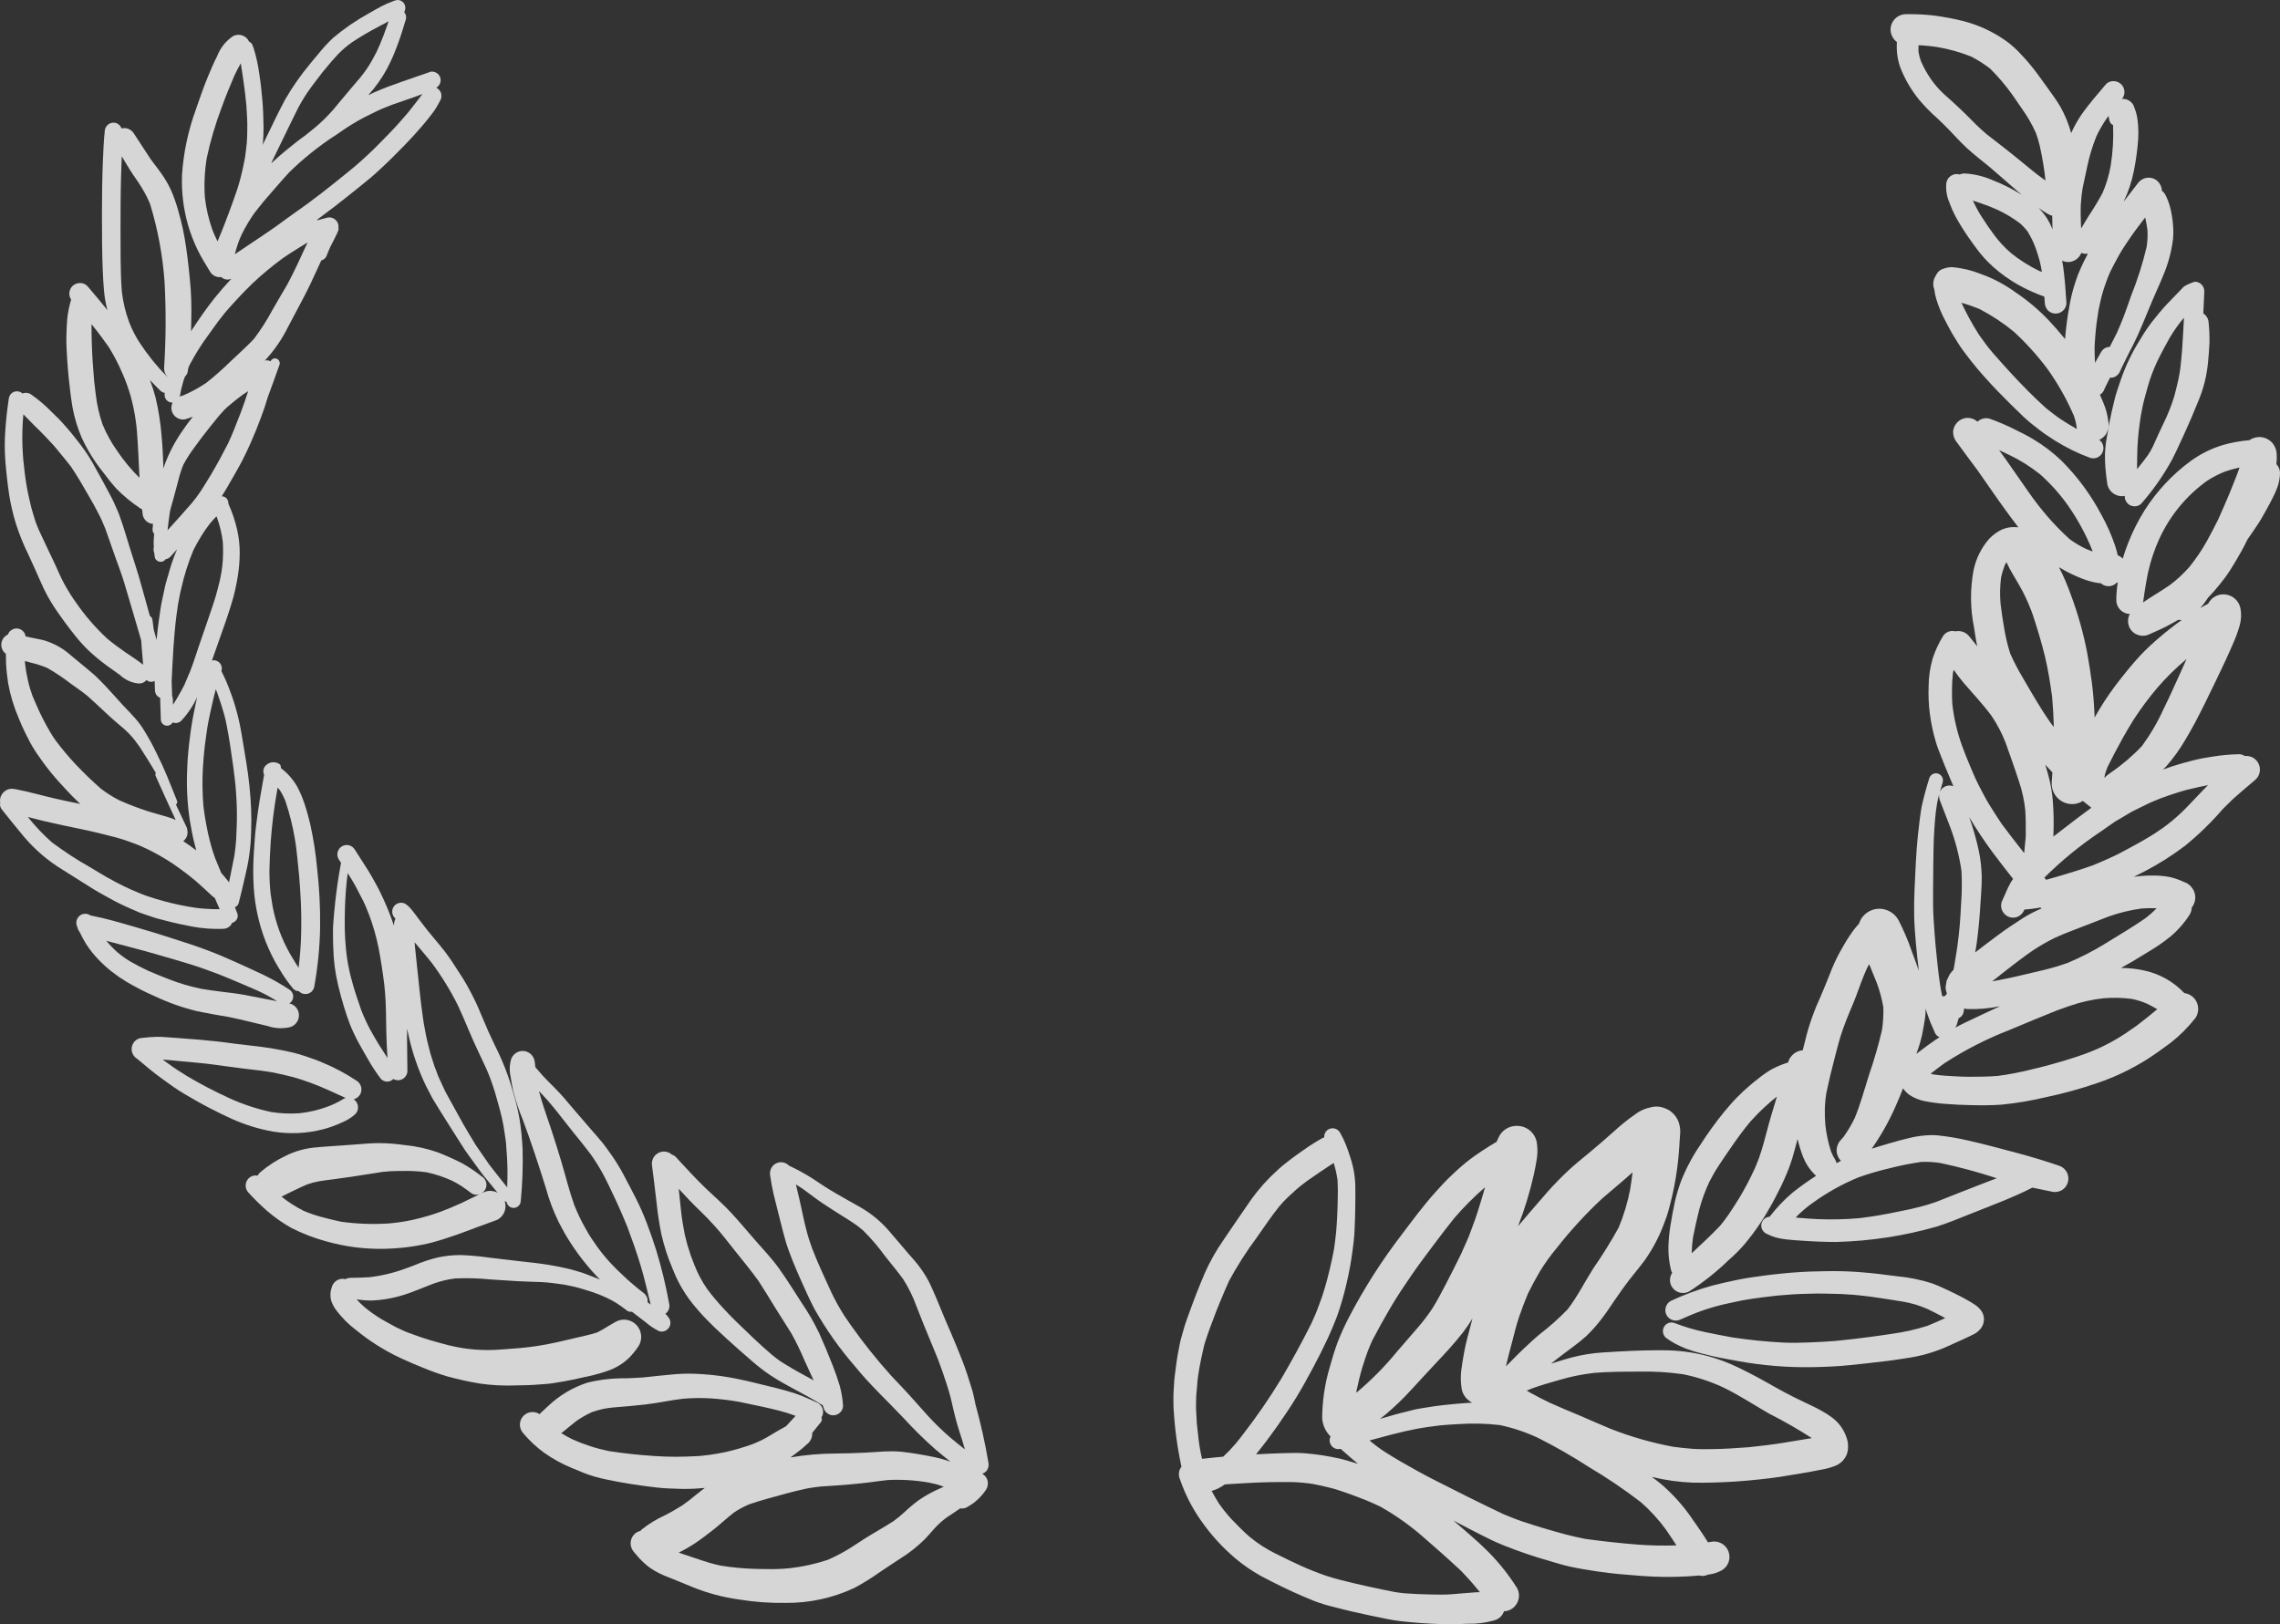 <svg width="80" height="57" viewBox="0 0 80 57" fill="none" xmlns="http://www.w3.org/2000/svg">
<rect x="0" y="0" width="80" height="57" fill="#333333" stroke="none"/>
<path d="M31.193 43.196C30.908 42.866 30.571 42.588 30.195 42.371C29.898 42.203 29.6 42.038 29.305 41.866C29.035 41.71 28.777 41.539 28.518 41.364C28.251 41.193 27.972 41.04 27.683 40.907C27.663 40.885 27.64 40.865 27.614 40.849C27.551 40.808 27.478 40.786 27.403 40.786C27.374 40.786 27.344 40.79 27.315 40.797C27.216 40.82 27.13 40.881 27.075 40.968C27.021 41.057 27.003 41.164 27.025 41.267C27.056 41.483 27.094 41.694 27.143 41.906C27.184 42.081 27.231 42.254 27.274 42.429C27.375 42.832 27.472 43.236 27.589 43.635C27.616 43.729 27.654 43.821 27.686 43.914C27.723 44.017 27.761 44.12 27.802 44.22C27.885 44.426 27.969 44.629 28.06 44.833C28.222 45.197 28.385 45.563 28.567 45.917L28.566 45.916C28.979 46.65 29.466 47.339 30.019 47.973C30.536 48.61 31.14 49.167 31.702 49.762C32.06 50.155 32.439 50.528 32.839 50.879C33.008 51.021 33.18 51.16 33.353 51.297H33.352C33.177 51.233 32.998 51.182 32.816 51.142C32.427 51.063 32.038 50.991 31.642 50.949V50.948C31.524 50.937 31.405 50.931 31.285 50.931C30.976 50.931 30.668 50.965 30.359 50.979C30.014 50.995 29.672 51.006 29.328 51.009C28.794 51.01 28.262 51.056 27.736 51.146C27.791 51.105 27.846 51.065 27.9 51.024H27.901C28.061 50.908 28.213 50.782 28.358 50.646C28.456 50.552 28.507 50.419 28.499 50.284C28.601 50.158 28.703 50.031 28.806 49.905V49.904C28.843 49.859 28.848 49.796 28.82 49.745C28.839 49.718 28.853 49.688 28.864 49.658C28.893 49.564 28.884 49.464 28.838 49.377C28.791 49.296 28.718 49.234 28.63 49.203C28.466 49.127 28.302 49.056 28.135 48.986V48.986C27.952 48.914 27.764 48.852 27.573 48.802C27.367 48.744 27.159 48.691 26.95 48.642C26.624 48.563 26.299 48.478 25.971 48.411C25.381 48.283 24.781 48.214 24.178 48.206C24.021 48.206 23.864 48.212 23.707 48.224C23.321 48.255 22.935 48.302 22.549 48.341C22.352 48.351 22.155 48.364 21.957 48.37V48.37C21.508 48.363 21.059 48.413 20.621 48.519C20.103 48.685 19.629 48.967 19.235 49.341C19.147 49.42 19.061 49.499 18.975 49.583C18.961 49.597 18.948 49.614 18.934 49.629H18.934C18.862 49.58 18.777 49.554 18.689 49.554C18.513 49.552 18.352 49.655 18.28 49.817C18.208 49.979 18.24 50.168 18.36 50.298C18.576 50.556 18.822 50.786 19.094 50.983C19.39 51.193 19.709 51.369 20.045 51.508C20.193 51.569 20.34 51.633 20.49 51.692C20.738 51.788 20.995 51.864 21.256 51.916C21.842 52.043 22.431 52.13 23.025 52.2C23.294 52.232 23.564 52.239 23.833 52.248H23.834C24.075 52.256 24.316 52.25 24.555 52.23C24.614 52.224 24.673 52.221 24.732 52.216L24.657 52.273C24.5 52.392 24.348 52.517 24.195 52.642C24.113 52.706 24.029 52.766 23.944 52.827C23.74 52.953 23.536 53.075 23.32 53.182H23.32C23.035 53.313 22.767 53.477 22.521 53.671C22.501 53.688 22.483 53.707 22.466 53.727C22.392 53.744 22.325 53.779 22.269 53.83C22.09 53.999 22.079 54.281 22.243 54.465C22.304 54.536 22.366 54.607 22.427 54.679H22.428C22.544 54.806 22.672 54.922 22.811 55.024C23.021 55.166 23.249 55.28 23.488 55.364C23.753 55.474 24.019 55.578 24.284 55.69C24.817 55.908 25.376 56.057 25.946 56.134C26.482 56.221 27.023 56.26 27.565 56.251C28.4 56.26 29.225 56.079 29.982 55.724C30.279 55.563 30.567 55.386 30.844 55.19C31.095 55.017 31.352 54.854 31.605 54.685C31.91 54.494 32.193 54.271 32.448 54.018C32.562 53.899 32.67 53.773 32.779 53.649C32.915 53.499 33.066 53.363 33.23 53.244C33.386 53.142 33.541 53.04 33.692 52.933C33.772 52.949 33.856 52.935 33.928 52.893C34.202 52.745 34.434 52.53 34.604 52.269C34.658 52.179 34.676 52.073 34.654 51.97C34.631 51.871 34.571 51.786 34.486 51.731C34.478 51.726 34.469 51.724 34.46 51.719C34.534 51.697 34.598 51.648 34.639 51.584C34.684 51.507 34.699 51.418 34.682 51.331C34.566 50.643 34.414 49.962 34.228 49.29C34.192 49.118 34.159 48.944 34.11 48.776C34.056 48.594 33.999 48.413 33.939 48.233C33.826 47.893 33.693 47.558 33.556 47.227C33.425 46.908 33.286 46.591 33.15 46.273C33.019 45.969 32.902 45.66 32.767 45.357C32.728 45.272 32.689 45.186 32.652 45.1V45.101C32.549 44.879 32.422 44.67 32.276 44.475C32.153 44.305 32.01 44.149 31.872 43.992C31.643 43.729 31.422 43.458 31.193 43.196L31.193 43.196ZM24.358 51.112C24.409 51.107 24.459 51.103 24.509 51.098C24.237 51.112 23.967 51.123 23.693 51.123C23.444 51.123 23.195 51.113 22.947 51.096C22.419 51.061 21.895 51.005 21.371 50.925C20.927 50.835 20.495 50.696 20.082 50.51C19.949 50.445 19.82 50.372 19.693 50.294C19.717 50.276 19.741 50.258 19.765 50.24C19.921 50.114 20.072 49.983 20.232 49.861L20.232 49.862C20.405 49.741 20.589 49.638 20.781 49.552C20.908 49.508 21.036 49.472 21.166 49.443C21.293 49.418 21.42 49.4 21.549 49.39C21.91 49.363 22.27 49.33 22.63 49.29C23.082 49.239 23.527 49.136 23.979 49.085H23.978C24.299 49.059 24.62 49.055 24.94 49.074C25.269 49.097 25.597 49.136 25.922 49.193C26.199 49.25 26.475 49.309 26.751 49.367C26.952 49.409 27.151 49.458 27.349 49.508C27.541 49.557 27.73 49.617 27.916 49.687C27.802 49.807 27.69 49.929 27.58 50.052C27.425 50.135 27.272 50.222 27.121 50.313C27.003 50.384 26.885 50.46 26.762 50.521C26.647 50.577 26.533 50.629 26.416 50.677H26.415C26.105 50.789 25.788 50.882 25.467 50.956C25.27 50.997 25.076 51.03 24.876 51.059C24.704 51.083 24.531 51.095 24.358 51.112L24.358 51.112ZM32.232 52.65L32.231 52.65C32.053 52.782 31.883 52.925 31.722 53.079C31.603 53.189 31.476 53.291 31.344 53.387C31.003 53.605 30.648 53.801 30.305 54.018C30.138 54.124 29.977 54.239 29.807 54.341H29.808C29.562 54.493 29.305 54.627 29.04 54.742C28.605 54.886 28.157 54.984 27.702 55.035C27.53 55.05 27.357 55.065 27.183 55.065C26.951 55.066 26.72 55.064 26.488 55.057C26.086 55.046 25.685 55.008 25.287 54.944C25.158 54.913 25.027 54.885 24.899 54.846C24.735 54.796 24.573 54.744 24.411 54.688C24.213 54.619 24.012 54.557 23.814 54.488C24.015 54.388 24.209 54.276 24.396 54.153C24.629 53.994 24.85 53.825 25.071 53.65C25.3 53.467 25.513 53.266 25.745 53.086V53.085C25.916 52.97 26.098 52.872 26.288 52.791C26.711 52.645 27.147 52.535 27.578 52.415C27.803 52.353 28.027 52.3 28.255 52.249C28.43 52.209 28.61 52.191 28.787 52.168C29.169 52.14 29.553 52.123 29.935 52.082C30.13 52.062 30.325 52.046 30.518 52.02C30.728 51.992 30.938 51.962 31.148 51.94H31.149C31.634 51.915 32.122 51.945 32.601 52.031C32.716 52.058 32.835 52.079 32.946 52.116C33.003 52.135 33.059 52.155 33.116 52.175L33.025 52.215C32.746 52.333 32.48 52.479 32.231 52.65L32.232 52.65ZM32.413 46.49C32.579 46.903 32.757 47.311 32.92 47.723C33.024 48.003 33.124 48.285 33.215 48.569C33.263 48.719 33.31 48.869 33.349 49.022C33.39 49.181 33.423 49.343 33.461 49.502C33.503 49.681 33.549 49.855 33.6 50.032C33.646 50.188 33.699 50.343 33.748 50.499C33.786 50.62 33.821 50.742 33.855 50.864C33.69 50.734 33.526 50.602 33.365 50.467L33.364 50.466C33.06 50.206 32.773 49.926 32.506 49.628C32.37 49.476 32.232 49.324 32.097 49.17C31.825 48.861 31.541 48.565 31.258 48.266H31.259C30.757 47.708 30.288 47.121 29.855 46.508C29.784 46.405 29.713 46.302 29.642 46.199C29.575 46.101 29.517 45.997 29.456 45.895C29.324 45.668 29.204 45.434 29.097 45.194C28.994 44.969 28.891 44.745 28.791 44.52C28.687 44.285 28.589 44.05 28.495 43.81L28.385 43.487C28.347 43.376 28.32 43.26 28.29 43.147C28.229 42.926 28.184 42.698 28.135 42.474C28.067 42.171 28.004 41.867 27.926 41.566C28.021 41.624 28.114 41.685 28.205 41.749C28.424 41.903 28.631 42.072 28.854 42.221C29.102 42.385 29.352 42.546 29.604 42.703C29.717 42.773 29.829 42.842 29.939 42.918C29.998 42.96 30.061 42.998 30.117 43.044C30.169 43.087 30.223 43.13 30.275 43.172C30.56 43.453 30.821 43.757 31.055 44.082C31.267 44.352 31.491 44.615 31.692 44.893C31.876 45.183 32.029 45.492 32.146 45.815C32.235 46.04 32.323 46.266 32.413 46.49L32.413 46.49Z" fill="white" fill-opacity="0.8"/>
<path d="M25.666 42.573C25.381 42.261 25.061 41.988 24.757 41.697C24.448 41.4 24.155 41.083 23.863 40.767L23.723 40.612L23.723 40.613C23.684 40.57 23.634 40.538 23.578 40.521C23.561 40.506 23.544 40.492 23.525 40.48C23.456 40.436 23.376 40.412 23.294 40.412C23.262 40.412 23.23 40.416 23.199 40.423C23.091 40.449 22.997 40.516 22.937 40.61C22.878 40.708 22.858 40.824 22.882 40.937C22.938 41.361 22.989 41.785 23.038 42.209V42.209C23.076 42.586 23.134 42.96 23.21 43.331C23.302 43.729 23.428 44.118 23.587 44.494C23.632 44.6 23.673 44.708 23.721 44.812C23.845 45.08 23.994 45.335 24.167 45.574C24.265 45.709 24.369 45.838 24.479 45.962C24.55 46.041 24.618 46.124 24.693 46.2C24.819 46.33 24.943 46.462 25.075 46.587C25.223 46.727 25.372 46.867 25.523 47.004C25.802 47.257 26.085 47.506 26.371 47.753C26.653 48.003 26.957 48.227 27.279 48.421C27.454 48.523 27.628 48.623 27.807 48.717C28.166 48.909 28.524 49.102 28.869 49.318C28.877 49.346 28.888 49.372 28.896 49.4C28.935 49.551 29.066 49.66 29.221 49.669C29.313 49.672 29.403 49.638 29.47 49.576C29.54 49.514 29.58 49.427 29.581 49.334C29.566 49.093 29.525 48.854 29.462 48.622C29.392 48.386 29.309 48.155 29.22 47.925C29.069 47.538 28.908 47.153 28.738 46.774H28.737C28.562 46.409 28.36 46.06 28.131 45.726C27.885 45.346 27.65 44.961 27.388 44.593L27.338 44.521C27.094 44.18 26.805 43.875 26.529 43.56C26.241 43.231 25.962 42.895 25.666 42.573H25.666ZM27.193 45.882C27.376 46.183 27.575 46.477 27.758 46.779H27.759C27.926 47.077 28.076 47.384 28.209 47.699C28.322 47.948 28.437 48.194 28.549 48.443C28.448 48.388 28.347 48.332 28.246 48.276C28.09 48.191 27.932 48.107 27.78 48.015C27.688 47.96 27.595 47.904 27.504 47.849H27.503C27.35 47.753 27.204 47.647 27.067 47.529C26.644 47.169 26.246 46.781 25.848 46.395C25.68 46.234 25.521 46.066 25.363 45.894C25.167 45.684 24.982 45.463 24.81 45.231C24.627 44.967 24.476 44.681 24.36 44.38C24.318 44.27 24.276 44.161 24.235 44.052C24.195 43.928 24.157 43.803 24.117 43.679C24.097 43.613 24.083 43.543 24.065 43.475C24.051 43.416 24.033 43.358 24.022 43.299C23.972 43.041 23.927 42.782 23.899 42.519C23.87 42.252 23.843 41.985 23.815 41.719C23.938 41.849 24.058 41.983 24.182 42.112C24.323 42.261 24.47 42.403 24.616 42.544C24.772 42.695 24.919 42.852 25.066 43.012C25.333 43.303 25.57 43.625 25.819 43.934C26.09 44.271 26.363 44.604 26.616 44.955C26.814 45.261 27.003 45.571 27.193 45.882L27.193 45.882Z" fill="white" fill-opacity="0.8"/>
<path d="M27.29 44.456L27.337 44.522L27.354 44.544L27.29 44.456Z" fill="white" fill-opacity="0.8"/>
<path d="M8.982 29.003C8.964 29.144 8.952 29.288 8.941 29.43C8.931 29.581 8.918 29.731 8.909 29.883C8.9 30.052 8.891 30.221 8.887 30.391C8.882 30.559 8.887 30.725 8.891 30.894L8.892 30.895C8.907 31.548 9.024 32.195 9.237 32.814C9.344 33.12 9.474 33.417 9.626 33.703C9.691 33.825 9.765 33.943 9.836 34.061C9.968 34.282 10.117 34.493 10.281 34.691C10.332 34.751 10.407 34.785 10.486 34.784C10.605 34.912 10.805 34.919 10.933 34.8C10.992 34.742 11.029 34.663 11.035 34.579C11.154 33.904 11.221 33.22 11.232 32.534C11.24 31.837 11.204 31.14 11.124 30.448C11.078 29.95 11.001 29.456 10.895 28.967C10.835 28.703 10.762 28.441 10.677 28.185C10.609 27.983 10.525 27.788 10.426 27.602C10.282 27.35 10.088 27.131 9.857 26.956C9.859 26.912 9.849 26.869 9.828 26.83C9.746 26.766 9.641 26.738 9.538 26.753C9.434 26.769 9.343 26.827 9.283 26.912C9.231 26.995 9.225 27.1 9.267 27.189C9.214 27.488 9.16 27.787 9.11 28.087C9.061 28.391 9.021 28.697 8.982 29.003L8.982 29.003ZM10.344 29.431C10.387 29.66 10.41 29.894 10.435 30.125C10.457 30.335 10.477 30.546 10.498 30.757C10.547 31.359 10.581 31.964 10.57 32.568C10.567 32.733 10.564 32.897 10.556 33.063C10.549 33.221 10.536 33.379 10.523 33.536C10.511 33.678 10.494 33.82 10.476 33.962C10.433 33.896 10.39 33.83 10.349 33.761C10.29 33.665 10.232 33.568 10.174 33.471H10.175C9.88 32.95 9.673 32.384 9.563 31.796C9.541 31.656 9.519 31.516 9.497 31.376C9.485 31.255 9.471 31.132 9.466 31.01C9.461 30.859 9.449 30.706 9.453 30.555C9.46 30.22 9.476 29.887 9.498 29.554C9.541 28.946 9.617 28.341 9.724 27.741L9.742 27.639C9.768 27.669 9.794 27.699 9.819 27.73C9.897 27.853 9.963 27.983 10.017 28.119C10.16 28.547 10.27 28.986 10.345 29.431L10.344 29.431Z" fill="white" fill-opacity="0.8"/>
<path d="M11.644 2.143L11.632 2.157L11.644 2.142L11.644 2.143Z" fill="white" fill-opacity="0.8"/>
<path d="M11.68 3.863L11.682 3.861V3.86L11.68 3.863Z" fill="white" fill-opacity="0.8"/>
<path d="M11.728 3.806L11.731 3.803L11.72 3.816L11.728 3.806Z" fill="white" fill-opacity="0.8"/>
<path d="M3.992 31.605C4.285 31.762 4.588 31.894 4.892 32.024C4.941 32.044 4.993 32.06 5.043 32.077C5.147 32.113 5.252 32.147 5.356 32.183C5.505 32.234 5.659 32.269 5.811 32.309C6.123 32.392 6.439 32.458 6.755 32.519H6.756C7.105 32.583 7.462 32.609 7.817 32.596C7.908 32.598 7.996 32.566 8.064 32.505C8.1 32.471 8.129 32.43 8.147 32.384C8.211 32.368 8.265 32.329 8.301 32.274C8.34 32.217 8.351 32.145 8.334 32.077C8.304 31.996 8.273 31.916 8.243 31.836H8.243C8.306 31.814 8.355 31.762 8.374 31.697C8.45 31.402 8.519 31.106 8.587 30.81C8.645 30.557 8.706 30.301 8.741 30.043C8.761 29.899 8.778 29.758 8.79 29.614C8.801 29.478 8.807 29.342 8.812 29.205C8.823 28.935 8.821 28.667 8.812 28.397C8.788 27.843 8.73 27.29 8.639 26.742C8.602 26.503 8.56 26.266 8.521 26.027C8.478 25.77 8.438 25.511 8.377 25.258C8.34 25.102 8.302 24.948 8.256 24.794C8.218 24.668 8.179 24.542 8.134 24.418C8.075 24.252 8.013 24.087 7.944 23.924C7.891 23.798 7.83 23.675 7.768 23.552L7.771 23.544C7.817 23.393 7.735 23.233 7.585 23.184C7.537 23.168 7.486 23.166 7.437 23.181C7.608 22.696 7.78 22.212 7.948 21.727C8.036 21.471 8.116 21.213 8.19 20.953H8.191C8.261 20.68 8.317 20.403 8.359 20.124L8.352 20.165C8.389 19.922 8.409 19.675 8.411 19.428C8.414 19.143 8.383 18.859 8.319 18.582C8.246 18.269 8.144 17.965 8.012 17.672C8.018 17.607 7.996 17.542 7.953 17.493C7.909 17.445 7.847 17.417 7.781 17.416C7.838 17.325 7.893 17.234 7.948 17.143C8.042 16.984 8.134 16.822 8.226 16.661C8.319 16.494 8.416 16.33 8.502 16.16C8.611 15.948 8.709 15.734 8.807 15.517C8.936 15.227 9.054 14.931 9.164 14.632C9.249 14.404 9.328 14.175 9.394 13.943C9.534 13.563 9.673 13.182 9.807 12.8H9.808C9.836 12.71 9.787 12.614 9.697 12.585C9.68 12.579 9.663 12.576 9.645 12.576C9.578 12.579 9.519 12.619 9.492 12.68C9.452 12.656 9.406 12.643 9.359 12.643C9.336 12.644 9.313 12.649 9.29 12.655L9.308 12.638C9.626 12.292 9.895 11.902 10.104 11.479C10.29 11.133 10.474 10.786 10.655 10.437C10.819 10.125 10.968 9.809 11.113 9.488C11.165 9.372 11.22 9.256 11.273 9.139V9.14C11.361 9.118 11.433 9.054 11.463 8.968C11.501 8.863 11.545 8.763 11.591 8.662C11.687 8.475 11.785 8.289 11.869 8.095H11.869C11.881 8.062 11.884 8.027 11.875 7.993C11.88 7.955 11.879 7.917 11.871 7.881C11.835 7.735 11.706 7.632 11.556 7.629C11.531 7.629 11.507 7.632 11.482 7.638C11.368 7.668 11.255 7.699 11.141 7.729L11.121 7.715C11.329 7.562 11.536 7.406 11.741 7.248C12.018 7.034 12.291 6.814 12.564 6.597C12.715 6.476 12.863 6.354 13.012 6.231C13.15 6.115 13.281 5.991 13.413 5.869C13.677 5.627 13.925 5.368 14.177 5.115C14.294 4.997 14.406 4.872 14.521 4.751C14.582 4.686 14.639 4.616 14.698 4.55C14.765 4.474 14.833 4.399 14.897 4.32C14.985 4.211 15.075 4.104 15.158 3.992C15.2 3.934 15.246 3.876 15.284 3.815C15.338 3.724 15.391 3.633 15.44 3.54C15.484 3.466 15.499 3.379 15.482 3.294C15.463 3.213 15.413 3.143 15.343 3.098C15.33 3.09 15.317 3.085 15.304 3.08C15.423 3.015 15.484 2.879 15.454 2.747C15.437 2.67 15.39 2.603 15.324 2.562C15.275 2.53 15.217 2.513 15.159 2.512C15.137 2.511 15.116 2.515 15.096 2.522C14.941 2.58 14.783 2.63 14.628 2.684C14.457 2.744 14.288 2.803 14.118 2.862C13.96 2.918 13.802 2.975 13.643 3.032C13.472 3.093 13.307 3.167 13.139 3.238C13.066 3.27 12.993 3.305 12.922 3.341H12.921C13.178 3.058 13.399 2.745 13.581 2.409C13.655 2.263 13.729 2.118 13.793 1.968C13.855 1.821 13.912 1.674 13.967 1.525C14.069 1.25 14.153 0.967 14.238 0.687H14.239C14.266 0.596 14.244 0.496 14.181 0.424C14.233 0.341 14.237 0.236 14.194 0.148C14.16 0.084 14.102 0.035 14.033 0.012C14.008 0.005 13.983 0 13.957 0C13.908 0.002 13.861 0.013 13.817 0.032C13.668 0.086 13.522 0.149 13.382 0.222C13.232 0.301 13.087 0.384 12.942 0.469H12.941C12.495 0.714 12.074 1.003 11.685 1.332C11.5 1.506 11.328 1.694 11.17 1.893C11.068 2.015 10.961 2.134 10.865 2.259C10.548 2.641 10.263 3.049 10.014 3.477C9.798 3.878 9.6 4.291 9.402 4.701C9.341 4.828 9.279 4.956 9.217 5.084C9.224 5.022 9.232 4.96 9.234 4.897C9.24 4.751 9.249 4.604 9.247 4.458C9.242 4.148 9.234 3.838 9.207 3.528C9.179 3.211 9.147 2.895 9.096 2.581L9.097 2.582C9.056 2.286 8.992 1.993 8.905 1.707C8.89 1.661 8.872 1.615 8.853 1.568C8.829 1.518 8.788 1.479 8.736 1.459C8.733 1.451 8.73 1.443 8.726 1.435C8.655 1.302 8.517 1.221 8.367 1.222C8.301 1.222 8.237 1.238 8.178 1.268C7.925 1.436 7.73 1.681 7.621 1.966C7.506 2.186 7.411 2.416 7.314 2.645C7.15 3.037 7.01 3.44 6.872 3.842H6.873C6.603 4.578 6.439 5.349 6.387 6.131C6.362 6.734 6.436 7.336 6.603 7.915C6.688 8.202 6.795 8.482 6.925 8.751C7.051 9.021 7.215 9.273 7.367 9.528C7.447 9.668 7.603 9.744 7.761 9.722C7.858 9.814 8.001 9.838 8.121 9.779C7.92 9.995 7.725 10.217 7.541 10.446C7.248 10.81 6.986 11.194 6.729 11.583C6.72 11.597 6.712 11.611 6.703 11.624C6.704 11.594 6.706 11.562 6.706 11.531C6.715 11.071 6.726 10.606 6.691 10.147C6.653 9.657 6.601 9.168 6.53 8.682C6.47 8.247 6.377 7.817 6.255 7.394C6.185 7.143 6.098 6.897 5.994 6.658C5.929 6.518 5.856 6.384 5.773 6.255C5.628 6.025 5.456 5.815 5.294 5.598C5.096 5.304 4.91 5.001 4.711 4.705C4.661 4.616 4.58 4.548 4.483 4.514C4.444 4.501 4.404 4.495 4.364 4.495C4.33 4.495 4.297 4.5 4.263 4.509C4.224 4.39 4.116 4.309 3.992 4.304H3.98C3.818 4.307 3.685 4.435 3.676 4.597C3.639 4.94 3.626 5.285 3.611 5.629C3.598 5.942 3.589 6.255 3.584 6.569C3.573 7.23 3.576 7.892 3.582 8.553C3.584 8.858 3.593 9.163 3.605 9.469C3.615 9.704 3.625 9.939 3.647 10.175C3.665 10.399 3.702 10.621 3.757 10.84C3.761 10.855 3.767 10.87 3.771 10.886C3.544 10.604 3.313 10.326 3.078 10.052C3.01 9.974 2.911 9.93 2.808 9.932C2.713 9.932 2.621 9.967 2.551 10.03C2.416 10.157 2.394 10.363 2.497 10.515L2.495 10.519C2.428 10.74 2.382 10.967 2.359 11.197C2.341 11.401 2.334 11.602 2.329 11.807C2.325 11.97 2.33 12.139 2.34 12.303C2.353 12.528 2.364 12.753 2.385 12.978L2.374 12.859C2.403 13.172 2.43 13.485 2.472 13.796C2.494 13.966 2.517 14.136 2.546 14.305C2.615 14.674 2.725 15.035 2.875 15.38C3.083 15.823 3.344 16.24 3.654 16.619C3.785 16.8 3.926 16.974 4.075 17.14C4.333 17.404 4.62 17.64 4.928 17.844C4.946 17.856 4.965 17.867 4.986 17.875C4.993 17.943 5.001 18.011 5.01 18.079C5.049 18.25 5.195 18.375 5.37 18.386L5.352 18.562V18.562C5.347 18.626 5.368 18.689 5.41 18.738L5.404 18.803C5.396 18.893 5.393 18.984 5.391 19.075C5.391 19.115 5.395 19.156 5.397 19.196H5.397C5.391 19.219 5.388 19.243 5.387 19.267C5.386 19.317 5.395 19.368 5.414 19.414C5.419 19.46 5.424 19.505 5.43 19.55C5.441 19.605 5.475 19.653 5.523 19.683C5.572 19.713 5.63 19.723 5.686 19.711C5.737 19.698 5.78 19.669 5.809 19.626C5.873 19.616 5.931 19.585 5.976 19.539C6.056 19.451 6.136 19.364 6.216 19.276C6.203 19.308 6.187 19.338 6.174 19.37V19.37C6.067 19.631 5.977 19.899 5.905 20.172C5.864 20.314 5.817 20.456 5.787 20.6C5.75 20.775 5.712 20.949 5.675 21.123C5.638 21.294 5.619 21.47 5.592 21.643C5.551 21.91 5.518 22.18 5.496 22.448L5.495 22.454C5.462 22.337 5.429 22.221 5.396 22.104C5.38 21.983 5.363 21.863 5.347 21.743H5.348C5.337 21.689 5.305 21.642 5.258 21.613C5.173 21.311 5.088 21.009 5.006 20.707C4.915 20.368 4.815 20.032 4.706 19.7C4.6 19.377 4.502 19.053 4.403 18.728C4.349 18.555 4.297 18.383 4.235 18.213C4.202 18.121 4.172 18.025 4.132 17.936C4.086 17.833 4.04 17.731 3.994 17.629C3.923 17.471 3.835 17.319 3.755 17.165C3.677 17.014 3.593 16.866 3.512 16.716C3.428 16.56 3.341 16.406 3.255 16.252C3.167 16.096 3.071 15.945 2.967 15.8C2.866 15.657 2.761 15.518 2.651 15.382C2.54 15.243 2.431 15.105 2.312 14.974C2.228 14.881 2.146 14.782 2.056 14.694C1.954 14.594 1.851 14.492 1.748 14.393L1.749 14.392C1.545 14.19 1.324 14.005 1.089 13.841C1.035 13.805 0.973 13.786 0.908 13.786C0.867 13.786 0.826 13.794 0.788 13.808C0.738 13.762 0.673 13.735 0.605 13.732H0.594H0.594C0.522 13.732 0.452 13.759 0.399 13.808C0.345 13.861 0.312 13.932 0.306 14.008C0.254 14.359 0.213 14.715 0.189 15.069C0.161 15.427 0.16 15.786 0.185 16.143C0.216 16.543 0.26 16.94 0.318 17.336L0.317 17.336C0.373 17.693 0.455 18.046 0.562 18.391C0.678 18.753 0.82 19.105 0.988 19.446C1.142 19.776 1.291 20.109 1.438 20.443C1.575 20.762 1.742 21.068 1.935 21.355C2.153 21.676 2.381 21.99 2.624 22.292C2.774 22.482 2.935 22.662 3.109 22.83C3.313 23.021 3.528 23.199 3.753 23.362C3.906 23.474 4.058 23.583 4.212 23.691H4.213C4.392 23.86 4.623 23.965 4.87 23.987C4.975 23.991 5.075 23.946 5.142 23.864C5.22 23.938 5.337 23.95 5.427 23.893C5.428 23.999 5.43 24.105 5.436 24.211C5.435 24.287 5.462 24.36 5.512 24.417C5.542 24.45 5.58 24.474 5.622 24.489C5.621 24.497 5.62 24.505 5.62 24.512L5.643 25.237H5.642C5.641 25.296 5.662 25.354 5.701 25.398C5.742 25.441 5.797 25.467 5.856 25.469C5.94 25.47 6.018 25.426 6.061 25.352C6.162 25.393 6.277 25.372 6.356 25.298C6.586 25.052 6.776 24.771 6.917 24.466C6.894 24.569 6.872 24.673 6.849 24.777C6.82 24.909 6.795 25.043 6.77 25.176C6.712 25.491 6.668 25.808 6.632 26.127C6.602 26.401 6.578 26.679 6.57 26.956C6.539 27.558 6.567 28.161 6.655 28.757C6.705 29.054 6.756 29.35 6.833 29.641C6.851 29.709 6.868 29.775 6.887 29.843C6.737 29.73 6.586 29.62 6.429 29.519V29.518C6.492 29.471 6.539 29.407 6.563 29.332C6.584 29.264 6.587 29.192 6.571 29.123L6.567 29.11C6.568 29.089 6.565 29.067 6.556 29.048C6.429 28.778 6.3 28.507 6.173 28.236L6.174 28.236C6.217 28.204 6.232 28.145 6.209 28.096C6.093 27.812 5.981 27.526 5.865 27.243C5.753 26.971 5.628 26.704 5.497 26.44C5.365 26.164 5.218 25.895 5.057 25.634C4.968 25.486 4.865 25.347 4.752 25.218C4.693 25.153 4.634 25.088 4.575 25.023C4.485 24.924 4.388 24.83 4.297 24.731C4.095 24.509 3.897 24.282 3.69 24.064C3.582 23.948 3.471 23.838 3.356 23.727C3.305 23.676 3.246 23.632 3.192 23.585C3.128 23.53 3.063 23.476 2.998 23.422C2.879 23.324 2.76 23.225 2.64 23.126C2.577 23.073 2.513 23.02 2.449 22.967H2.45C2.297 22.835 2.129 22.722 1.948 22.631C1.842 22.579 1.733 22.533 1.621 22.494C1.531 22.466 1.44 22.443 1.346 22.427C1.256 22.41 1.165 22.391 1.074 22.373C1.016 22.361 0.957 22.348 0.898 22.334V22.335C0.894 22.297 0.883 22.261 0.866 22.227C0.826 22.153 0.759 22.097 0.679 22.07C0.648 22.061 0.614 22.055 0.581 22.055C0.528 22.055 0.476 22.069 0.429 22.093C0.357 22.131 0.302 22.194 0.276 22.271C0.269 22.274 0.26 22.276 0.252 22.28V22.28C0.061 22.382 -0.011 22.62 0.09 22.812C0.118 22.864 0.157 22.909 0.206 22.942C0.206 23.052 0.207 23.162 0.212 23.273C0.224 23.509 0.249 23.744 0.286 23.978C0.362 24.4 0.487 24.812 0.657 25.205C0.729 25.387 0.808 25.567 0.896 25.74C0.952 25.847 1.006 25.955 1.061 26.062C1.111 26.161 1.174 26.255 1.231 26.349C1.277 26.427 1.332 26.499 1.384 26.572C1.455 26.674 1.525 26.774 1.6 26.872C1.727 27.037 1.856 27.203 1.996 27.359C2.227 27.616 2.459 27.869 2.708 28.11C2.743 28.144 2.78 28.177 2.816 28.212C2.532 28.154 2.248 28.097 1.965 28.032C1.494 27.925 1.029 27.787 0.554 27.697L0.553 27.698C0.506 27.688 0.458 27.683 0.41 27.682C0.345 27.681 0.281 27.697 0.224 27.728C0.127 27.781 0.053 27.869 0.019 27.975C-0.002 28.043 -0.006 28.115 0.009 28.185C0.005 28.197 0.002 28.208 0 28.22C-0.001 28.293 0.024 28.363 0.073 28.418C0.324 28.734 0.576 29.048 0.835 29.357C1.221 29.814 1.677 30.205 2.187 30.517C2.496 30.708 2.803 30.901 3.109 31.097C3.395 31.28 3.692 31.445 3.992 31.605L3.992 31.605ZM8.017 25.796C8.062 26.037 8.093 26.283 8.129 26.525C8.17 26.792 8.208 27.058 8.237 27.326L8.263 27.566C8.28 27.773 8.295 27.98 8.304 28.187C8.312 28.385 8.315 28.584 8.312 28.782C8.307 29.003 8.297 29.224 8.287 29.444C8.282 29.557 8.267 29.67 8.256 29.782C8.247 29.877 8.231 29.972 8.217 30.066C8.158 30.367 8.094 30.666 8.036 30.967C8.026 30.951 8.015 30.936 8.003 30.92C7.925 30.822 7.844 30.727 7.762 30.634C7.694 30.468 7.625 30.303 7.557 30.137C7.513 30.009 7.463 29.881 7.428 29.749C7.382 29.582 7.335 29.415 7.299 29.245C7.262 29.068 7.228 28.893 7.198 28.715C7.173 28.566 7.154 28.417 7.135 28.268L7.136 28.269C7.1 27.825 7.094 27.379 7.12 26.935C7.137 26.693 7.152 26.452 7.182 26.211C7.211 25.974 7.244 25.737 7.28 25.501C7.307 25.359 7.331 25.216 7.363 25.076C7.403 24.897 7.443 24.718 7.483 24.539C7.509 24.422 7.541 24.306 7.572 24.19C7.589 24.23 7.605 24.27 7.621 24.31C7.707 24.552 7.785 24.794 7.857 25.041C7.928 25.288 7.97 25.543 8.017 25.796L8.017 25.796ZM5.804 13.984C5.838 14.047 5.894 14.094 5.961 14.116C5.993 14.126 6.025 14.129 6.057 14.126C5.961 14.315 6.024 14.544 6.202 14.657C6.294 14.719 6.409 14.738 6.516 14.711C6.6 14.683 6.683 14.654 6.766 14.623C6.635 14.784 6.514 14.952 6.398 15.124C6.147 15.483 5.942 15.872 5.787 16.282C5.769 16.335 5.752 16.388 5.736 16.441C5.72 16.067 5.706 15.693 5.672 15.32V15.319C5.636 14.857 5.565 14.398 5.457 13.946C5.403 13.739 5.338 13.536 5.261 13.337C5.34 13.421 5.419 13.505 5.502 13.587C5.545 13.63 5.588 13.672 5.631 13.714H5.63C5.673 13.754 5.726 13.78 5.783 13.788C5.767 13.854 5.774 13.924 5.804 13.984L5.804 13.984ZM13.404 3.817C13.522 3.77 13.639 3.724 13.756 3.677C14.01 3.589 14.264 3.502 14.516 3.413C14.618 3.377 14.719 3.34 14.821 3.3C14.658 3.514 14.497 3.728 14.329 3.938C14.12 4.182 13.91 4.423 13.687 4.652C13.434 4.911 13.183 5.175 12.918 5.421C12.778 5.551 12.639 5.68 12.493 5.804C12.346 5.929 12.198 6.049 12.047 6.17C11.786 6.381 11.524 6.591 11.258 6.796C11.096 6.92 10.934 7.041 10.771 7.163C10.394 7.43 10.018 7.698 9.646 7.972C9.363 8.171 9.075 8.362 8.788 8.553C8.605 8.676 8.424 8.799 8.241 8.922C8.296 8.688 8.374 8.459 8.474 8.24C8.547 8.09 8.627 7.945 8.713 7.802C8.803 7.649 8.904 7.501 9.016 7.362C9.093 7.266 9.169 7.17 9.246 7.075C9.547 6.731 9.841 6.378 10.152 6.043C10.644 5.562 11.182 5.131 11.757 4.755C11.737 4.77 11.716 4.785 11.696 4.8C11.975 4.604 12.255 4.413 12.551 4.243C12.723 4.144 12.899 4.057 13.078 3.971C13.186 3.919 13.292 3.862 13.404 3.817L13.404 3.817ZM11.633 3.917L11.651 3.897L11.646 3.902L11.633 3.917ZM8.898 6.627L8.892 6.633L8.895 6.623L8.898 6.627ZM10.204 4.308C10.265 4.182 10.328 4.055 10.391 3.929C10.503 3.698 10.632 3.475 10.775 3.262C10.946 3.009 11.137 2.773 11.32 2.53C11.424 2.405 11.528 2.281 11.633 2.156L11.604 2.189L11.643 2.143L11.648 2.137L11.644 2.142C11.718 2.057 11.793 1.974 11.871 1.892V1.893C12.016 1.744 12.174 1.609 12.344 1.489C12.661 1.279 12.988 1.087 13.326 0.912C13.429 0.856 13.533 0.802 13.637 0.747C13.578 0.912 13.52 1.077 13.459 1.241C13.385 1.44 13.3 1.632 13.212 1.824C13.16 1.921 13.108 2.018 13.056 2.115C12.934 2.333 12.793 2.539 12.634 2.73C12.391 3.015 12.148 3.3 11.909 3.588L11.883 3.619L11.895 3.605L11.825 3.689L11.876 3.629L11.829 3.686L11.842 3.67L11.77 3.756L11.787 3.735L11.767 3.759L11.741 3.791L11.752 3.778L11.73 3.803L11.74 3.791L11.758 3.77L11.683 3.86L11.682 3.861L11.662 3.885L11.681 3.862L11.666 3.88L11.671 3.874H11.67C11.482 4.087 11.28 4.285 11.064 4.467C10.948 4.561 10.835 4.656 10.717 4.747C10.593 4.839 10.467 4.931 10.346 5.027C10.105 5.217 9.869 5.411 9.642 5.619C9.601 5.656 9.559 5.693 9.518 5.73L9.554 5.646C9.771 5.2 9.987 4.754 10.204 4.308L10.204 4.308ZM7.189 6.926C7.156 6.461 7.18 5.992 7.257 5.532C7.385 4.937 7.558 4.352 7.773 3.784C7.91 3.4 8.065 3.025 8.225 2.651C8.295 2.507 8.368 2.361 8.448 2.221L8.449 2.224C8.475 2.396 8.501 2.567 8.527 2.738C8.576 3.053 8.612 3.366 8.644 3.682C8.661 3.965 8.684 4.25 8.677 4.534C8.674 4.692 8.673 4.849 8.66 5.007C8.645 5.165 8.625 5.322 8.604 5.48C8.586 5.581 8.57 5.682 8.547 5.781C8.514 5.925 8.488 6.072 8.448 6.214C8.409 6.35 8.377 6.49 8.331 6.624C8.283 6.765 8.234 6.907 8.183 7.049C8.083 7.328 7.98 7.606 7.873 7.882C7.797 8.08 7.716 8.275 7.633 8.47C7.567 8.339 7.507 8.206 7.453 8.07H7.454C7.322 7.7 7.233 7.317 7.189 6.926L7.189 6.926ZM7.319 11.746C7.423 11.596 7.53 11.45 7.638 11.302C7.724 11.185 7.817 11.073 7.907 10.959C8.213 10.606 8.531 10.264 8.867 9.939L8.866 9.94C9.195 9.63 9.542 9.341 9.905 9.075C10.079 8.954 10.252 8.837 10.434 8.729C10.554 8.657 10.673 8.582 10.793 8.508C10.68 8.742 10.572 8.98 10.463 9.217C10.371 9.413 10.275 9.607 10.177 9.8C10.081 9.991 9.97 10.174 9.861 10.357C9.75 10.546 9.64 10.736 9.531 10.927L9.532 10.928C9.351 11.261 9.145 11.582 8.916 11.885C8.772 12.045 8.611 12.191 8.456 12.34C8.338 12.453 8.219 12.563 8.1 12.673C7.827 12.942 7.539 13.197 7.238 13.435C6.989 13.603 6.725 13.749 6.449 13.868C6.409 13.882 6.369 13.895 6.329 13.908L6.307 13.917C6.339 13.733 6.381 13.551 6.434 13.372C6.45 13.32 6.47 13.27 6.488 13.22C6.535 13.176 6.569 13.119 6.585 13.056C6.594 13.01 6.598 12.965 6.605 12.92C6.624 12.878 6.64 12.836 6.659 12.795V12.794C6.852 12.429 7.072 12.078 7.318 11.746L7.319 11.746ZM4.457 5.793C4.597 6.029 4.75 6.253 4.909 6.477C4.887 6.448 4.867 6.418 4.846 6.389H4.846C5.01 6.626 5.149 6.88 5.262 7.146C5.535 8.034 5.706 8.95 5.773 9.877C5.829 10.887 5.823 11.9 5.758 12.91C5.754 13.038 5.807 13.161 5.903 13.245L5.901 13.25C5.836 13.184 5.769 13.118 5.704 13.052C5.629 12.978 5.562 12.894 5.492 12.814C5.359 12.663 5.239 12.502 5.118 12.342C5.053 12.248 4.987 12.153 4.922 12.059H4.921C4.762 11.82 4.63 11.564 4.528 11.296C4.402 10.954 4.318 10.6 4.276 10.238C4.245 9.859 4.236 9.475 4.232 9.094C4.229 8.761 4.229 8.428 4.229 8.094C4.229 7.453 4.23 6.812 4.248 6.171C4.254 5.942 4.264 5.714 4.272 5.485C4.335 5.588 4.396 5.691 4.457 5.793L4.457 5.793ZM4.114 15.827C3.907 15.537 3.735 15.225 3.599 14.896C3.483 14.561 3.404 14.213 3.362 13.86C3.343 13.698 3.323 13.536 3.304 13.373C3.267 12.944 3.236 12.515 3.222 12.086C3.214 11.851 3.209 11.614 3.211 11.377C3.225 11.396 3.241 11.413 3.256 11.432C3.451 11.671 3.633 11.923 3.813 12.174C4.074 12.595 4.29 13.044 4.458 13.511C4.501 13.63 4.54 13.749 4.576 13.87C4.616 14.009 4.647 14.148 4.679 14.289C4.738 14.566 4.78 14.848 4.804 15.131C4.848 15.676 4.865 16.223 4.895 16.769C4.604 16.482 4.342 16.166 4.114 15.827L4.114 15.827ZM5.877 18.61C5.879 18.601 5.881 18.593 5.882 18.583C5.904 18.37 5.933 18.157 5.964 17.945C5.973 17.909 5.982 17.873 5.991 17.837C6.034 17.682 6.079 17.527 6.12 17.371C6.163 17.213 6.202 17.055 6.247 16.898L6.246 16.897C6.294 16.699 6.355 16.504 6.43 16.315C6.541 16.108 6.667 15.909 6.807 15.721C6.897 15.595 6.988 15.471 7.082 15.348C7.277 15.094 7.476 14.844 7.68 14.597C7.742 14.525 7.804 14.455 7.869 14.385V14.385C7.942 14.312 8.019 14.243 8.101 14.178C8.241 14.058 8.389 13.947 8.538 13.836C8.594 13.799 8.65 13.764 8.707 13.728C8.624 13.986 8.538 14.243 8.441 14.496C8.361 14.704 8.278 14.912 8.195 15.12C8.135 15.269 8.069 15.415 8.002 15.562C7.817 15.924 7.623 16.284 7.416 16.634C7.295 16.838 7.17 17.039 7.042 17.238V17.238C6.943 17.387 6.836 17.529 6.721 17.666C6.445 17.985 6.161 18.298 5.877 18.61L5.877 18.61ZM4.419 22.905C4.191 22.748 3.967 22.582 3.754 22.406V22.405C3.346 22.024 2.98 21.601 2.663 21.141C2.604 21.058 2.546 20.976 2.492 20.89C2.411 20.761 2.333 20.632 2.259 20.498C2.135 20.272 2.036 20.032 1.928 19.797C1.808 19.537 1.685 19.278 1.56 19.02C1.495 18.887 1.433 18.754 1.373 18.621C1.329 18.524 1.291 18.424 1.253 18.326C1.199 18.155 1.143 17.984 1.098 17.81C1.048 17.612 1.005 17.415 0.964 17.214C0.893 16.86 0.854 16.499 0.817 16.14C0.804 15.966 0.792 15.793 0.786 15.618C0.778 15.437 0.783 15.258 0.787 15.076C0.792 14.898 0.803 14.719 0.82 14.54C0.937 14.661 1.054 14.783 1.174 14.901C1.321 15.045 1.468 15.187 1.608 15.337C1.691 15.427 1.774 15.516 1.859 15.606C1.943 15.696 2.02 15.797 2.1 15.893C2.232 16.049 2.36 16.209 2.486 16.37C2.723 16.717 2.93 17.083 3.14 17.448C3.237 17.616 3.335 17.784 3.421 17.958C3.47 18.056 3.527 18.154 3.569 18.255L3.701 18.567C3.815 18.887 3.924 19.209 4.038 19.529C4.15 19.846 4.274 20.16 4.368 20.481C4.564 21.146 4.764 21.81 4.955 22.477C4.961 22.557 4.966 22.638 4.972 22.718C4.989 22.922 5.006 23.125 5.022 23.328C4.831 23.174 4.62 23.043 4.419 22.904L4.419 22.905ZM6.465 24.044C6.385 24.199 6.301 24.35 6.213 24.501C6.167 24.578 6.12 24.656 6.071 24.732L6.064 24.529C6.063 24.494 6.054 24.459 6.039 24.426C6.034 24.267 6.028 24.106 6.024 23.946L6.021 23.929C6.039 23.517 6.062 23.104 6.088 22.692C6.106 22.431 6.13 22.172 6.154 21.911C6.176 21.688 6.211 21.466 6.241 21.244C6.279 21.038 6.314 20.829 6.366 20.626L6.366 20.626C6.467 20.179 6.606 19.74 6.782 19.316C6.867 19.141 6.962 18.975 7.064 18.809V18.809C7.156 18.657 7.259 18.509 7.37 18.369C7.442 18.284 7.516 18.2 7.595 18.119C7.602 18.137 7.61 18.156 7.617 18.174C7.716 18.451 7.785 18.738 7.819 19.03C7.832 19.25 7.83 19.471 7.815 19.69C7.81 19.811 7.789 19.932 7.774 20.052C7.753 20.171 7.733 20.292 7.704 20.409C7.663 20.576 7.622 20.741 7.574 20.906C7.482 21.215 7.374 21.52 7.27 21.825C7.17 22.114 7.07 22.404 6.971 22.694C6.872 22.986 6.781 23.283 6.667 23.569C6.602 23.73 6.534 23.887 6.465 24.044L6.465 24.044ZM2.641 26.81C2.391 26.542 2.156 26.26 1.937 25.966C1.871 25.865 1.8 25.766 1.742 25.66C1.662 25.517 1.58 25.374 1.505 25.226C1.372 24.962 1.252 24.693 1.139 24.418L1.051 24.155C1.019 24.06 1 23.957 0.976 23.86L0.977 23.861C0.934 23.68 0.903 23.496 0.882 23.312C0.879 23.273 0.878 23.235 0.875 23.196C0.945 23.217 1.014 23.238 1.084 23.255C1.279 23.3 1.469 23.361 1.654 23.438C1.946 23.604 2.225 23.791 2.49 23.997C2.593 24.07 2.696 24.143 2.799 24.217C2.889 24.281 2.976 24.349 3.063 24.418C3.272 24.603 3.475 24.794 3.679 24.984C3.9 25.194 4.131 25.393 4.364 25.589C4.504 25.713 4.632 25.85 4.745 25.999C4.797 26.07 4.849 26.141 4.901 26.212C4.998 26.362 5.095 26.511 5.188 26.663C5.281 26.817 5.374 26.971 5.468 27.124H5.467C5.448 27.158 5.446 27.198 5.462 27.233C5.691 27.749 5.927 28.263 6.164 28.777C6.123 28.76 6.084 28.74 6.043 28.724C5.944 28.686 5.839 28.66 5.739 28.63C5.565 28.578 5.388 28.531 5.215 28.477H5.214C4.866 28.366 4.526 28.236 4.192 28.088C3.965 27.973 3.748 27.837 3.546 27.682C3.229 27.408 2.93 27.113 2.641 26.81L2.641 26.81ZM1.816 29.557C1.511 29.286 1.231 28.99 0.977 28.671C1.165 28.72 1.352 28.769 1.542 28.814C1.972 28.915 2.405 29.006 2.838 29.095C3.253 29.18 3.663 29.282 4.071 29.388C4.267 29.441 4.46 29.504 4.649 29.578C4.738 29.611 4.828 29.643 4.915 29.681C5.006 29.723 5.098 29.765 5.189 29.806L5.19 29.807C5.481 29.95 5.762 30.111 6.033 30.289C6.192 30.399 6.349 30.508 6.503 30.626C6.631 30.723 6.755 30.824 6.878 30.926C7.068 31.095 7.257 31.265 7.442 31.441C7.47 31.467 7.502 31.491 7.536 31.511C7.593 31.643 7.651 31.775 7.708 31.907C7.54 31.907 7.372 31.906 7.206 31.891C7.105 31.882 7.003 31.879 6.904 31.863C6.808 31.849 6.712 31.834 6.615 31.818C6.233 31.75 5.854 31.661 5.483 31.549L5.122 31.433C5.029 31.403 4.94 31.361 4.85 31.325C4.687 31.259 4.528 31.186 4.369 31.112C4.17 31.012 3.973 30.912 3.78 30.802C3.576 30.687 3.378 30.567 3.179 30.445C2.706 30.179 2.25 29.882 1.816 29.557L1.816 29.557Z" fill="white" fill-opacity="0.8"/>
<path d="M2.717 32.541C2.729 32.604 2.757 32.662 2.797 32.711C2.866 32.859 2.943 33.004 3.03 33.142C3.164 33.347 3.318 33.537 3.489 33.71C3.768 33.994 4.083 34.241 4.425 34.446C4.75 34.639 5.086 34.812 5.433 34.962C5.909 35.187 6.406 35.363 6.918 35.487C7.282 35.562 7.646 35.626 8.012 35.687C8.309 35.746 8.601 35.816 8.895 35.888C9.058 35.929 9.221 35.969 9.385 36.005C9.633 36.091 9.9 36.106 10.158 36.051C10.306 36.016 10.425 35.904 10.47 35.757C10.515 35.611 10.479 35.451 10.375 35.339C10.315 35.274 10.237 35.23 10.151 35.213C10.189 35.192 10.221 35.161 10.244 35.124C10.327 34.991 10.289 34.817 10.158 34.731C9.864 34.537 9.557 34.364 9.241 34.21C8.902 34.05 8.563 33.894 8.221 33.741C7.896 33.596 7.568 33.453 7.233 33.333C7.062 33.272 6.894 33.207 6.723 33.151C6.521 33.085 6.318 33.019 6.117 32.954C5.66 32.805 5.201 32.663 4.74 32.531C4.223 32.382 3.708 32.228 3.179 32.127H3.177L3.176 32.126C3.121 32.088 3.057 32.067 2.991 32.067C2.939 32.067 2.888 32.079 2.843 32.103C2.692 32.187 2.634 32.376 2.712 32.531L2.717 32.541ZM5.113 33.383C5.417 33.467 5.719 33.555 6.022 33.644C6.199 33.697 6.378 33.746 6.554 33.803C6.731 33.86 6.91 33.91 7.086 33.974C7.269 34.042 7.454 34.11 7.639 34.177C7.797 34.235 7.951 34.303 8.105 34.367C8.422 34.497 8.735 34.633 9.048 34.77C9.158 34.822 9.267 34.874 9.375 34.932C9.494 34.995 9.608 35.066 9.723 35.136C9.342 35.061 8.962 34.987 8.581 34.915C8.316 34.865 8.049 34.837 7.783 34.804C7.54 34.775 7.299 34.739 7.056 34.7L7.056 34.7C6.674 34.62 6.3 34.51 5.936 34.369C5.689 34.274 5.446 34.174 5.202 34.069C5.097 34.019 4.992 33.969 4.889 33.915C4.791 33.863 4.694 33.812 4.597 33.756L4.597 33.757C4.43 33.658 4.271 33.546 4.122 33.421C3.982 33.297 3.852 33.162 3.731 33.018C3.815 33.04 3.9 33.06 3.984 33.083C4.361 33.181 4.737 33.282 5.114 33.383L5.113 33.383Z" fill="white" fill-opacity="0.8"/>
<path d="M4.799 37.149L4.809 37.153L4.815 37.159C5.091 37.392 5.369 37.626 5.66 37.838C5.929 38.034 6.197 38.229 6.484 38.398C6.779 38.572 7.076 38.742 7.38 38.898C7.633 39.028 7.885 39.155 8.146 39.271L8.146 39.27C8.606 39.477 9.091 39.626 9.587 39.712C10.175 39.807 10.775 39.778 11.351 39.627C11.561 39.571 11.765 39.498 11.963 39.407C12.013 39.384 12.062 39.361 12.113 39.338H12.114C12.235 39.277 12.349 39.201 12.453 39.112C12.53 39.043 12.571 38.94 12.562 38.836C12.555 38.732 12.499 38.637 12.412 38.58C12.5 38.555 12.576 38.499 12.627 38.423C12.73 38.257 12.683 38.038 12.519 37.931C12.142 37.68 11.742 37.466 11.324 37.293C11.143 37.212 10.954 37.147 10.766 37.083C10.585 37.019 10.401 36.966 10.214 36.924C9.979 36.873 9.744 36.824 9.507 36.786C9.279 36.75 9.051 36.722 8.822 36.696C8.636 36.674 8.449 36.654 8.262 36.63C8.056 36.603 7.85 36.573 7.642 36.55C7.209 36.502 6.775 36.467 6.341 36.436C6.112 36.419 5.884 36.4 5.656 36.388C5.615 36.386 5.574 36.385 5.534 36.385V36.384C5.33 36.389 5.124 36.405 4.921 36.432C4.821 36.454 4.734 36.516 4.68 36.603C4.624 36.692 4.605 36.799 4.627 36.901C4.65 37.003 4.711 37.092 4.799 37.149L4.799 37.149ZM6.309 37.239C6.667 37.273 7.025 37.3 7.382 37.345C7.757 37.391 8.131 37.451 8.506 37.495C8.712 37.52 8.919 37.545 9.126 37.569C9.282 37.587 9.436 37.614 9.591 37.639C9.807 37.685 10.021 37.731 10.234 37.787C10.462 37.846 10.685 37.921 10.905 38.002C11.322 38.155 11.724 38.348 12.129 38.531V38.531C12.105 38.537 12.082 38.546 12.062 38.559C11.874 38.675 11.675 38.772 11.467 38.846C11.158 38.958 10.836 39.033 10.509 39.067C10.178 39.091 9.845 39.077 9.516 39.025C8.997 38.914 8.491 38.745 8.009 38.521L8.015 38.523C7.523 38.299 7.043 38.047 6.577 37.772C6.34 37.627 6.105 37.477 5.881 37.31C5.825 37.268 5.767 37.226 5.71 37.185C5.724 37.186 5.738 37.186 5.752 37.187C5.939 37.2 6.123 37.221 6.309 37.239L6.309 37.239Z" fill="white" fill-opacity="0.8"/>
<path d="M9.376 42.499C9.639 42.725 9.924 42.924 10.225 43.094C10.62 43.294 11.033 43.453 11.46 43.567C12.112 43.751 12.788 43.838 13.465 43.825C13.983 43.817 14.498 43.756 15.004 43.642C15.122 43.619 15.238 43.58 15.355 43.548C15.475 43.517 15.591 43.475 15.709 43.438C15.928 43.368 16.145 43.289 16.361 43.209C16.485 43.162 16.609 43.115 16.732 43.069C16.928 42.996 17.126 42.927 17.322 42.854C17.366 42.837 17.41 42.82 17.453 42.804H17.454C17.668 42.688 17.779 42.443 17.724 42.205C17.718 42.185 17.712 42.165 17.704 42.146C17.725 42.163 17.749 42.174 17.775 42.178C17.795 42.306 17.909 42.397 18.037 42.389C18.164 42.382 18.267 42.278 18.272 42.15C18.331 41.543 18.353 40.934 18.337 40.325C18.327 40.141 18.314 39.957 18.295 39.773C18.28 39.61 18.256 39.45 18.232 39.288H18.232C18.183 39.001 18.118 38.717 18.035 38.438C17.949 38.118 17.845 37.803 17.726 37.494C17.664 37.339 17.6 37.185 17.53 37.032C17.469 36.897 17.402 36.764 17.337 36.63C17.201 36.352 17.078 36.068 16.958 35.783C16.843 35.51 16.73 35.233 16.594 34.969C16.519 34.823 16.443 34.679 16.362 34.536C16.292 34.41 16.211 34.288 16.133 34.166C15.961 33.898 15.789 33.624 15.593 33.372C15.401 33.124 15.191 32.891 14.996 32.646C14.896 32.519 14.799 32.391 14.701 32.263C14.618 32.153 14.539 32.039 14.451 31.934L14.399 31.872V31.872C14.351 31.82 14.298 31.772 14.241 31.73C14.194 31.7 14.14 31.683 14.085 31.681L14.071 31.681V31.681C13.948 31.681 13.837 31.755 13.787 31.868C13.739 31.982 13.761 32.114 13.845 32.205C13.855 32.216 13.864 32.228 13.875 32.239V32.24C13.851 32.286 13.836 32.337 13.83 32.389C13.825 32.42 13.824 32.451 13.822 32.483C13.685 32.075 13.521 31.677 13.331 31.292C13.278 31.182 13.218 31.073 13.158 30.966C13.086 30.838 13.016 30.708 12.939 30.583C12.781 30.329 12.616 30.082 12.458 29.829C12.416 29.754 12.348 29.697 12.267 29.67C12.139 29.629 12 29.67 11.914 29.773C11.829 29.876 11.813 30.021 11.876 30.14C11.905 30.187 11.936 30.234 11.966 30.28C11.882 30.727 11.815 31.177 11.765 31.63C11.737 31.886 11.713 32.141 11.694 32.397C11.685 32.504 11.683 32.612 11.683 32.719C11.684 32.852 11.684 32.983 11.688 33.116C11.692 33.252 11.698 33.388 11.706 33.525C11.713 33.658 11.731 33.791 11.744 33.924C11.75 33.979 11.761 34.034 11.769 34.088C11.778 34.141 11.784 34.194 11.795 34.247C11.82 34.37 11.845 34.494 11.874 34.615C11.933 34.855 11.996 35.093 12.068 35.328C12.133 35.542 12.203 35.753 12.284 35.962C12.373 36.182 12.475 36.397 12.59 36.605C12.7 36.807 12.813 37.006 12.93 37.205C13.06 37.433 13.205 37.652 13.363 37.86C13.456 37.961 13.605 37.986 13.726 37.922C13.753 37.907 13.778 37.888 13.799 37.865C13.9 37.924 14.024 37.924 14.125 37.867C14.228 37.809 14.292 37.703 14.295 37.586C14.296 37.193 14.28 36.8 14.282 36.407C14.283 36.306 14.284 36.203 14.285 36.102C14.308 36.218 14.335 36.334 14.361 36.45C14.389 36.58 14.426 36.706 14.462 36.834C14.5 36.966 14.537 37.096 14.584 37.223C14.639 37.376 14.69 37.531 14.755 37.679C14.814 37.814 14.867 37.952 14.934 38.083C15.01 38.229 15.085 38.377 15.162 38.523C15.192 38.581 15.231 38.637 15.265 38.693C15.315 38.776 15.365 38.858 15.415 38.94C15.49 39.065 15.57 39.188 15.648 39.311C15.785 39.531 15.922 39.75 16.062 39.967C16.147 40.099 16.233 40.232 16.317 40.364C16.389 40.475 16.472 40.579 16.549 40.687C16.649 40.826 16.749 40.965 16.85 41.104C16.922 41.206 17.005 41.3 17.083 41.397C17.208 41.551 17.333 41.704 17.459 41.857L17.459 41.858C17.3 41.773 17.109 41.77 16.948 41.852C16.923 41.863 16.898 41.876 16.874 41.888V41.887C16.986 41.834 17.061 41.723 17.068 41.598C17.075 41.473 17.013 41.354 16.907 41.288C16.689 41.115 16.457 40.959 16.214 40.822C15.937 40.681 15.653 40.554 15.363 40.441C14.99 40.309 14.601 40.224 14.206 40.186C13.904 40.141 13.599 40.117 13.293 40.116C13.167 40.116 13.04 40.12 12.915 40.13C12.463 40.166 12.01 40.196 11.557 40.228C11.363 40.241 11.169 40.258 10.975 40.277V40.277C10.651 40.316 10.336 40.409 10.043 40.553C9.718 40.704 9.416 40.898 9.142 41.13C9.1 41.166 9.065 41.209 9.037 41.258C9.015 41.254 8.992 41.251 8.969 41.251C8.882 41.251 8.796 41.284 8.732 41.344C8.59 41.478 8.581 41.701 8.712 41.846C8.921 42.077 9.143 42.294 9.376 42.499L9.376 42.499ZM13.318 36.695C13.235 36.564 13.158 36.43 13.08 36.296H13.081C12.921 36.022 12.785 35.735 12.671 35.438C12.553 35.091 12.429 34.743 12.338 34.386C12.314 34.294 12.287 34.202 12.268 34.109C12.248 34.011 12.228 33.914 12.208 33.816C12.189 33.719 12.179 33.62 12.163 33.522C12.152 33.444 12.146 33.365 12.137 33.285C12.118 33.065 12.101 32.844 12.097 32.621C12.092 32.382 12.097 32.144 12.103 31.905C12.108 31.688 12.118 31.468 12.137 31.252C12.153 31.049 12.17 30.844 12.2 30.642C12.293 30.787 12.384 30.933 12.467 31.084C12.56 31.258 12.65 31.431 12.739 31.607C12.818 31.764 12.882 31.928 12.946 32.092L12.948 32.092C13.09 32.472 13.201 32.861 13.282 33.257C13.366 33.697 13.433 34.137 13.487 34.582L13.477 34.481L13.487 34.588L13.494 34.671L13.491 34.63L13.511 34.844C13.546 35.277 13.547 35.712 13.553 36.145C13.557 36.473 13.575 36.802 13.597 37.13C13.503 36.985 13.41 36.841 13.318 36.695L13.318 36.695ZM16.686 40.174C16.658 40.133 16.635 40.09 16.611 40.048C16.555 39.954 16.498 39.86 16.441 39.766C16.378 39.661 16.314 39.556 16.254 39.448C16.11 39.19 15.967 38.932 15.826 38.673C15.779 38.586 15.732 38.499 15.683 38.412C15.659 38.365 15.629 38.318 15.607 38.269C15.535 38.113 15.463 37.957 15.391 37.801C15.361 37.736 15.339 37.669 15.315 37.602L15.242 37.412C15.197 37.269 15.151 37.126 15.105 36.983C15.091 36.938 15.082 36.892 15.07 36.846C15.044 36.743 15.018 36.639 14.992 36.536C14.958 36.403 14.935 36.268 14.91 36.133C14.883 35.997 14.86 35.863 14.841 35.726C14.758 35.154 14.704 34.579 14.642 34.004C14.613 33.739 14.585 33.474 14.559 33.208L14.547 33.066C14.645 33.186 14.745 33.304 14.846 33.422C14.958 33.552 15.065 33.684 15.171 33.818V33.82C15.517 34.288 15.821 34.786 16.079 35.308C16.338 35.869 16.556 36.446 16.828 37.002C16.906 37.162 16.983 37.325 17.057 37.489C17.113 37.612 17.162 37.74 17.211 37.867C17.267 38.029 17.326 38.191 17.375 38.356C17.432 38.556 17.489 38.755 17.542 38.956C17.587 39.128 17.63 39.301 17.66 39.475C17.696 39.678 17.724 39.879 17.752 40.083C17.777 40.402 17.802 40.72 17.806 41.04C17.808 41.25 17.803 41.458 17.796 41.668C17.586 41.405 17.375 41.141 17.169 40.874C17.008 40.64 16.846 40.407 16.686 40.174L16.686 40.174ZM10.175 41.846C10.375 41.751 10.572 41.651 10.777 41.566C10.844 41.542 10.912 41.521 10.981 41.502C11.128 41.465 11.277 41.438 11.427 41.42C11.522 41.406 11.618 41.394 11.713 41.383C11.916 41.355 12.12 41.326 12.323 41.298C12.691 41.245 13.058 41.18 13.427 41.126L13.694 41.103C13.816 41.094 13.941 41.097 14.063 41.094V41.094C14.364 41.084 14.666 41.099 14.965 41.139C15.275 41.204 15.576 41.304 15.864 41.437C15.983 41.496 16.099 41.562 16.209 41.635C16.321 41.709 16.429 41.791 16.536 41.871C16.629 41.936 16.749 41.946 16.851 41.898C16.626 42.005 16.405 42.119 16.18 42.224C15.948 42.331 15.711 42.427 15.472 42.519C15.33 42.569 15.19 42.62 15.046 42.662C14.858 42.718 14.671 42.765 14.48 42.81H14.48C14.196 42.871 13.909 42.913 13.621 42.937C13.07 42.971 12.518 42.95 11.972 42.875C11.779 42.836 11.589 42.788 11.399 42.739C11.141 42.676 10.89 42.593 10.646 42.489C10.374 42.35 10.116 42.184 9.877 41.994C9.976 41.943 10.075 41.893 10.175 41.846H10.175Z" fill="white" fill-opacity="0.8"/>
<path d="M13.216 47.199C13.341 47.277 13.466 47.352 13.593 47.424C13.75 47.513 13.91 47.592 14.073 47.668C14.334 47.79 14.599 47.902 14.867 48.008H14.868C15.137 48.121 15.412 48.219 15.692 48.302C16.063 48.403 16.433 48.486 16.812 48.551H16.813C17.237 48.613 17.666 48.636 18.095 48.619C18.374 48.616 18.654 48.61 18.933 48.585C19.082 48.572 19.239 48.567 19.386 48.543C19.52 48.521 19.654 48.499 19.79 48.477C20.002 48.442 20.213 48.391 20.423 48.346L20.422 48.345C20.719 48.289 21.012 48.214 21.297 48.116C21.447 48.066 21.591 48 21.726 47.919C21.858 47.839 21.98 47.743 22.09 47.634C22.205 47.513 22.31 47.383 22.403 47.244C22.551 47.011 22.524 46.708 22.338 46.505C22.151 46.303 21.852 46.252 21.61 46.382C21.525 46.433 21.439 46.481 21.354 46.531C21.225 46.614 21.09 46.691 20.953 46.761C20.706 46.839 20.453 46.893 20.201 46.951C19.968 47.004 19.735 47.059 19.501 47.114L19.501 47.113C19.088 47.205 18.671 47.27 18.25 47.308C18.005 47.328 17.76 47.347 17.515 47.364V47.364C17.236 47.383 16.956 47.382 16.677 47.362C16.538 47.352 16.399 47.332 16.261 47.315C16.095 47.286 15.93 47.256 15.766 47.216C15.536 47.159 15.309 47.094 15.081 47.028C14.885 46.97 14.689 46.904 14.498 46.831C14.386 46.788 14.267 46.751 14.159 46.7C14.077 46.661 13.996 46.623 13.914 46.586C13.73 46.487 13.548 46.388 13.367 46.283H13.368C13.159 46.157 12.961 46.015 12.775 45.859C12.681 45.777 12.593 45.689 12.51 45.596C12.539 45.601 12.568 45.608 12.596 45.611V45.611C12.744 45.633 12.894 45.642 13.044 45.64C13.204 45.634 13.365 45.618 13.525 45.593C13.819 45.547 14.107 45.471 14.386 45.368C14.661 45.267 14.932 45.154 15.206 45.048V45.048C15.452 44.96 15.707 44.899 15.966 44.865C16.383 44.846 16.801 44.858 17.217 44.901C17.537 44.924 17.857 44.944 18.177 44.962C18.456 44.977 18.736 44.981 19.016 44.994C19.286 45.007 19.552 45.048 19.819 45.087C19.983 45.12 20.149 45.151 20.31 45.198C20.423 45.232 20.537 45.266 20.65 45.3L20.65 45.299C20.876 45.369 21.098 45.455 21.313 45.556C21.423 45.609 21.531 45.668 21.635 45.733C21.762 45.814 21.884 45.906 22.005 45.997H22.006C22.054 46.032 22.116 46.044 22.174 46.03C22.18 46.035 22.184 46.042 22.191 46.047C22.349 46.168 22.506 46.288 22.663 46.408C22.804 46.531 22.96 46.635 23.128 46.716C23.23 46.749 23.341 46.724 23.42 46.651L23.429 46.643C23.527 46.552 23.552 46.405 23.49 46.286C23.452 46.218 23.404 46.157 23.346 46.104C23.455 46.029 23.509 45.895 23.482 45.764C23.366 45.124 23.214 44.492 23.024 43.87C22.928 43.562 22.821 43.257 22.706 42.955C22.598 42.665 22.474 42.38 22.337 42.103C22.186 41.805 22.03 41.509 21.873 41.213L21.873 41.212C21.726 40.937 21.56 40.673 21.376 40.421L21.219 40.205C21.169 40.135 21.111 40.07 21.056 40.004C20.968 39.896 20.875 39.794 20.784 39.689C20.567 39.442 20.353 39.193 20.142 38.944C20.022 38.802 19.904 38.661 19.783 38.521C19.662 38.381 19.532 38.249 19.402 38.117C19.279 37.994 19.156 37.871 19.038 37.743C18.951 37.647 18.865 37.548 18.782 37.448V37.448C18.778 37.368 18.768 37.289 18.753 37.211C18.708 37.024 18.545 36.89 18.354 36.882L18.336 36.881C18.152 36.884 17.99 37.003 17.931 37.178C17.876 37.38 17.871 37.593 17.918 37.797C17.942 37.97 17.976 38.138 18.013 38.307V38.307C18.098 38.639 18.206 38.964 18.338 39.279C18.635 40.078 18.902 40.885 19.155 41.699C19.266 42.105 19.414 42.5 19.599 42.878C19.699 43.068 19.796 43.258 19.91 43.441C20.233 43.972 20.616 44.463 21.052 44.905C21.032 44.896 21.013 44.887 20.993 44.879C20.877 44.831 20.76 44.788 20.644 44.744C20.562 44.715 20.481 44.678 20.398 44.654C20.229 44.606 20.061 44.55 19.89 44.514C19.684 44.469 19.478 44.426 19.27 44.391C18.921 44.333 18.571 44.299 18.22 44.259C17.86 44.218 17.499 44.172 17.138 44.131L17.139 44.131C16.822 44.086 16.502 44.057 16.181 44.045H16.142C15.877 44.045 15.612 44.074 15.353 44.13C15.083 44.197 14.818 44.285 14.561 44.392L14.665 44.354C14.492 44.418 14.32 44.484 14.148 44.549C14.182 44.535 14.216 44.522 14.251 44.51L14.252 44.509C13.838 44.664 13.406 44.769 12.967 44.821C12.742 44.837 12.515 44.841 12.291 44.845C12.229 44.847 12.169 44.863 12.115 44.892C12.084 44.883 12.054 44.879 12.022 44.877C11.852 44.879 11.702 44.988 11.648 45.149C11.632 45.198 11.618 45.247 11.607 45.296C11.591 45.392 11.591 45.491 11.607 45.587C11.621 45.655 11.645 45.721 11.677 45.783C11.71 45.854 11.752 45.921 11.8 45.983C11.999 46.247 12.234 46.482 12.498 46.68C12.727 46.867 12.967 47.041 13.216 47.199L13.216 47.199ZM20.74 43.44C20.666 43.332 20.605 43.217 20.54 43.104V43.105C20.39 42.841 20.259 42.568 20.149 42.286C19.974 41.799 19.852 41.293 19.705 40.798C19.592 40.417 19.474 40.039 19.35 39.662C19.226 39.285 19.09 38.912 18.978 38.532C18.954 38.452 18.933 38.371 18.913 38.29L18.945 38.324C19.038 38.424 19.133 38.522 19.223 38.625C19.335 38.755 19.443 38.887 19.552 39.022C19.748 39.267 19.936 39.517 20.134 39.761C20.326 39.999 20.522 40.235 20.706 40.482L20.765 40.562C20.829 40.657 20.892 40.752 20.954 40.849C21.017 40.946 21.071 41.05 21.13 41.149C21.192 41.257 21.245 41.371 21.302 41.481C21.358 41.589 21.408 41.701 21.461 41.81C21.661 42.226 21.848 42.648 22.02 43.074C22.183 43.513 22.341 43.955 22.476 44.405C22.613 44.86 22.717 45.323 22.831 45.784L22.72 45.698L22.719 45.699C22.726 45.657 22.724 45.613 22.715 45.571C22.693 45.487 22.642 45.415 22.571 45.366C22.519 45.327 22.468 45.287 22.418 45.247C22.256 45.111 22.091 44.978 21.938 44.832C21.834 44.733 21.728 44.633 21.624 44.533V44.532C21.378 44.29 21.152 44.027 20.95 43.747C20.88 43.645 20.81 43.543 20.74 43.44L20.74 43.44Z" fill="white" fill-opacity="0.8"/>
<path d="M51.925 53.843C52.055 53.908 52.186 53.973 52.317 54.038C52.488 54.123 52.666 54.192 52.842 54.266L52.842 54.265C53.338 54.461 53.843 54.631 54.356 54.776C54.602 54.851 54.848 54.925 55.099 54.981C55.417 55.051 55.736 55.099 56.059 55.149C56.567 55.227 57.085 55.265 57.598 55.305H57.599C58.125 55.345 58.654 55.351 59.181 55.322C59.327 55.315 59.473 55.303 59.618 55.29C59.65 55.298 59.684 55.303 59.717 55.305C59.791 55.307 59.865 55.291 59.932 55.258L59.972 55.254C60.12 55.233 60.265 55.186 60.398 55.116C60.637 54.988 60.744 54.703 60.649 54.447C60.554 54.193 60.285 54.049 60.022 54.111C59.991 54.117 59.96 54.12 59.929 54.125C59.878 54.045 59.828 53.964 59.776 53.885C59.641 53.681 59.502 53.48 59.361 53.281H59.362C59.074 52.862 58.737 52.48 58.357 52.143C58.229 52.032 58.096 51.93 57.961 51.831V51.83C58.431 51.945 58.912 52.012 59.396 52.032C59.897 52.041 60.394 52.023 60.894 51.993C61.183 51.975 61.473 51.944 61.761 51.915C61.988 51.891 62.215 51.865 62.441 51.83C62.934 51.751 63.428 51.672 63.916 51.574H63.917C64.083 51.545 64.246 51.5 64.403 51.438C64.589 51.362 64.736 51.211 64.806 51.022C64.86 50.847 64.858 50.66 64.803 50.486C64.713 50.188 64.529 49.927 64.278 49.742C64.156 49.651 64.026 49.569 63.891 49.497C63.68 49.379 63.454 49.279 63.236 49.173C63.028 49.073 62.821 48.971 62.618 48.862C62.184 48.63 61.762 48.373 61.322 48.155C61.204 48.097 61.088 48.038 60.971 47.981C60.638 47.82 60.291 47.69 59.935 47.593C59.422 47.456 58.894 47.386 58.364 47.386C58.3 47.385 58.237 47.385 58.174 47.385C57.531 47.385 56.887 47.422 56.246 47.462H56.245C55.872 47.486 55.502 47.545 55.14 47.64C54.965 47.687 54.791 47.74 54.618 47.795L54.424 47.856C54.486 47.803 54.549 47.752 54.613 47.703C54.789 47.568 54.965 47.432 55.145 47.302L55.144 47.302C55.32 47.175 55.49 47.039 55.651 46.895C55.857 46.699 56.045 46.486 56.215 46.258C56.375 46.053 56.517 45.832 56.663 45.617C56.76 45.475 56.861 45.335 56.96 45.194C57.193 44.865 57.462 44.561 57.703 44.237C57.973 43.856 58.194 43.444 58.362 43.008C58.44 42.815 58.507 42.619 58.561 42.418C58.755 41.709 58.876 40.981 58.922 40.247C58.931 40.108 58.937 39.969 58.95 39.83H58.949C58.972 39.641 58.94 39.448 58.856 39.276C58.788 39.152 58.691 39.046 58.574 38.967C58.503 38.926 58.428 38.893 58.351 38.868C58.278 38.844 58.202 38.832 58.125 38.832C58.069 38.832 58.012 38.839 57.956 38.851C57.738 38.892 57.532 38.983 57.356 39.12C57.224 39.211 57.097 39.306 56.973 39.408C56.846 39.512 56.722 39.619 56.601 39.73C56.332 39.973 56.057 40.207 55.779 40.44C55.532 40.645 55.278 40.846 55.043 41.065C54.785 41.307 54.538 41.557 54.303 41.822C54.08 42.075 53.861 42.331 53.642 42.586C53.516 42.734 53.388 42.881 53.264 43.032V43.032C53.496 42.439 53.682 41.83 53.821 41.209C53.86 41.022 53.899 40.836 53.927 40.647C53.954 40.453 53.951 40.256 53.917 40.063C53.845 39.74 53.559 39.51 53.229 39.511C52.983 39.505 52.752 39.631 52.622 39.84C52.582 39.914 52.545 39.99 52.514 40.069C52.191 40.257 51.878 40.463 51.578 40.685C51.36 40.855 51.151 41.036 50.952 41.228C50.738 41.426 50.541 41.641 50.347 41.859C49.932 42.323 49.563 42.824 49.188 43.32H49.188C48.489 44.229 47.87 45.198 47.339 46.215C47.184 46.511 47.045 46.815 46.925 47.128C46.821 47.411 46.736 47.698 46.655 47.989C46.484 48.568 46.395 49.169 46.392 49.773C46.409 50.015 46.513 50.242 46.686 50.411C46.653 50.474 46.644 50.547 46.661 50.616C46.7 50.783 46.866 50.887 47.032 50.848L47.042 50.846C47.242 51.026 47.445 51.201 47.652 51.374C47.589 51.352 47.525 51.331 47.46 51.314C47.315 51.273 47.17 51.224 47.023 51.191C46.804 51.145 46.587 51.099 46.366 51.067C46.178 51.038 45.99 51.02 45.801 51.002C45.696 50.992 45.589 50.989 45.483 50.989C45.398 50.989 45.313 50.991 45.229 50.992C45.019 50.995 44.81 51.003 44.599 51.012C44.423 51.019 44.248 51.027 44.071 51.037C44.109 50.989 44.147 50.942 44.185 50.894C44.414 50.607 44.633 50.31 44.844 50.01C45.068 49.687 45.287 49.364 45.492 49.028C45.697 48.69 45.887 48.344 46.074 47.994C46.255 47.656 46.428 47.311 46.59 46.963C46.678 46.774 46.758 46.584 46.836 46.391C46.902 46.232 46.962 46.067 47.012 45.903C47.066 45.726 47.12 45.55 47.167 45.37C47.221 45.164 47.268 44.957 47.312 44.748C47.396 44.357 47.452 43.961 47.498 43.564C47.527 43.306 47.534 43.045 47.544 42.785C47.553 42.526 47.554 42.265 47.557 42.007C47.558 41.88 47.556 41.752 47.555 41.625C47.548 41.282 47.488 40.941 47.379 40.617C47.332 40.472 47.286 40.328 47.23 40.187C47.171 40.037 47.102 39.892 47.021 39.752C46.967 39.656 46.866 39.596 46.756 39.595C46.708 39.595 46.661 39.606 46.619 39.629C46.516 39.685 46.456 39.797 46.465 39.914C46.442 39.92 46.42 39.929 46.399 39.94C46.175 40.066 45.957 40.204 45.747 40.352C45.543 40.494 45.34 40.637 45.147 40.794C45.06 40.864 44.967 40.931 44.885 41.009C44.781 41.108 44.676 41.206 44.572 41.304C44.253 41.625 43.968 41.979 43.721 42.358C43.458 42.736 43.199 43.117 42.941 43.499C42.684 43.864 42.463 44.254 42.28 44.662C42.177 44.904 42.077 45.145 41.982 45.389C41.895 45.611 41.814 45.835 41.732 46.059C41.662 46.249 41.591 46.441 41.536 46.635C41.501 46.758 41.467 46.882 41.432 47.004C41.398 47.126 41.38 47.256 41.354 47.38C41.305 47.618 41.272 47.861 41.243 48.101C41.23 48.214 41.21 48.329 41.203 48.442C41.193 48.585 41.185 48.728 41.176 48.871C41.171 48.958 41.172 49.042 41.173 49.129C41.175 49.245 41.171 49.362 41.18 49.477H41.182C41.221 50.148 41.312 50.815 41.455 51.472C41.423 51.513 41.397 51.559 41.381 51.608C41.351 51.718 41.361 51.836 41.411 51.938C41.585 52.442 41.828 52.918 42.134 53.354C42.481 53.854 42.892 54.306 43.357 54.698C43.625 54.922 43.912 55.121 44.216 55.291C44.347 55.366 44.485 55.431 44.62 55.502C44.857 55.624 45.097 55.741 45.339 55.852C45.594 55.967 45.847 56.078 46.107 56.181V56.182C46.34 56.27 46.579 56.343 46.821 56.4C47.228 56.508 47.64 56.601 48.051 56.689C48.278 56.737 48.504 56.784 48.731 56.828C48.982 56.878 49.234 56.904 49.487 56.928C49.944 56.972 50.406 56.996 50.864 57C51.081 57.001 51.298 56.99 51.514 56.982L51.515 56.983C51.818 56.99 52.12 56.952 52.412 56.87C52.58 56.831 52.716 56.709 52.773 56.545C52.854 56.543 52.934 56.521 53.006 56.483C53.273 56.338 53.374 56.006 53.234 55.737C52.9 55.204 52.499 54.715 52.041 54.285C51.939 54.181 51.824 54.086 51.716 53.987C51.605 53.885 51.49 53.788 51.376 53.688C51.251 53.578 51.123 53.471 50.997 53.361C51.096 53.412 51.193 53.464 51.292 53.515C51.503 53.624 51.712 53.737 51.925 53.843L51.925 53.843ZM51.29 48.762V48.761C51.335 48.963 51.47 49.133 51.655 49.224C51.575 49.229 51.495 49.234 51.417 49.239C51.178 49.255 50.939 49.279 50.7 49.304C50.486 49.327 50.277 49.356 50.065 49.391C49.964 49.408 49.863 49.424 49.763 49.441C49.639 49.461 49.516 49.498 49.394 49.528C49.067 49.604 48.744 49.699 48.422 49.793C48.484 49.745 48.547 49.698 48.608 49.647L48.608 49.647C48.943 49.365 49.258 49.06 49.551 48.736C49.813 48.454 50.071 48.168 50.335 47.888C50.684 47.517 51.032 47.148 51.344 46.745V46.744C51.46 46.592 51.567 46.433 51.666 46.268C51.648 46.333 51.632 46.399 51.615 46.465C51.529 46.794 51.433 47.124 51.373 47.458C51.332 47.684 51.293 47.912 51.266 48.141H51.267C51.247 48.347 51.255 48.556 51.29 48.761L51.29 48.762ZM54.763 48.414H54.762C55.149 48.301 55.545 48.223 55.945 48.179C56.458 48.137 56.974 48.136 57.487 48.135H57.487C58.01 48.122 58.532 48.153 59.05 48.226C59.543 48.325 60.023 48.482 60.479 48.696C61.034 48.968 61.551 49.308 62.087 49.616C62.597 49.874 63.093 50.159 63.574 50.469C63.498 50.481 63.423 50.493 63.348 50.505C63.101 50.546 62.854 50.588 62.606 50.628C62.191 50.696 61.776 50.745 61.359 50.788C60.92 50.821 60.481 50.852 60.04 50.855C59.825 50.856 59.609 50.861 59.395 50.845C59.174 50.828 58.955 50.805 58.735 50.776V50.777C57.976 50.638 57.232 50.425 56.514 50.143C56.151 49.995 55.796 49.833 55.435 49.68C55.081 49.531 54.725 49.385 54.374 49.226C54.165 49.125 53.959 49.021 53.757 48.909C53.693 48.873 53.631 48.838 53.568 48.803C53.625 48.778 53.682 48.753 53.74 48.73C54.075 48.607 54.418 48.513 54.762 48.414L54.763 48.414ZM53.62 45.38C53.749 45.12 53.886 44.866 54.034 44.615H54.033C54.21 44.328 54.407 44.054 54.622 43.797C55.105 43.181 55.635 42.604 56.205 42.07C56.531 41.785 56.867 41.513 57.191 41.224C57.222 41.196 57.253 41.169 57.284 41.141C57.258 41.345 57.228 41.55 57.196 41.754C57.108 42.207 56.974 42.649 56.797 43.076C56.526 43.568 56.229 44.046 55.908 44.508C55.6 44.989 55.353 45.499 55.003 45.951H55.004C54.696 46.267 54.366 46.562 54.016 46.83C53.82 46.993 53.637 47.168 53.451 47.342C53.28 47.501 53.12 47.67 52.954 47.836C52.916 47.874 52.877 47.911 52.839 47.948C52.903 47.663 52.981 47.382 53.055 47.1C53.133 46.804 53.202 46.505 53.301 46.216C53.397 45.933 53.505 45.656 53.619 45.38L53.62 45.38ZM47.82 47.928C47.873 47.754 47.93 47.586 47.993 47.415C48.041 47.287 48.096 47.163 48.152 47.038C48.354 46.651 48.565 46.269 48.787 45.893C49.012 45.509 49.259 45.14 49.511 44.773C49.763 44.407 50.029 44.05 50.297 43.695C50.533 43.38 50.77 43.067 51.017 42.761L51.015 42.761C51.351 42.369 51.715 42.004 52.105 41.666C52.072 41.785 52.04 41.905 52.003 42.022C51.9 42.358 51.8 42.699 51.673 43.027C51.607 43.199 51.547 43.376 51.472 43.544C51.403 43.698 51.334 43.852 51.266 44.006C51.092 44.356 50.919 44.708 50.737 45.055C50.585 45.346 50.436 45.635 50.261 45.913L50.261 45.914C50.11 46.142 49.945 46.361 49.766 46.568C49.521 46.847 49.279 47.128 49.038 47.41H49.037C48.602 47.944 48.118 48.435 47.59 48.877C47.594 48.85 47.596 48.822 47.6 48.794C47.661 48.503 47.732 48.213 47.819 47.928L47.82 47.928ZM48.898 50.326C49.163 50.257 49.428 50.198 49.696 50.145C49.975 50.09 50.256 50.057 50.539 50.021C50.756 50.004 50.973 49.983 51.191 49.976H51.19C51.666 49.944 52.144 49.955 52.618 50.01C53.09 50.108 53.547 50.262 53.982 50.468C54.591 50.775 55.183 51.115 55.755 51.486C56.388 51.86 56.998 52.273 57.581 52.723C57.904 53.007 58.195 53.325 58.449 53.672C58.566 53.844 58.683 54.015 58.795 54.191L58.821 54.233C58.373 54.248 57.926 54.239 57.479 54.206C56.858 54.159 56.239 54.089 55.62 54.005C55.391 53.959 55.165 53.91 54.939 53.85C54.707 53.789 54.478 53.723 54.248 53.655C53.974 53.575 53.702 53.489 53.429 53.398C53.198 53.322 52.973 53.226 52.747 53.135C51.933 52.748 51.126 52.345 50.323 51.935C49.921 51.73 49.528 51.51 49.138 51.285C48.943 51.172 48.754 51.053 48.563 50.934L48.564 50.934C48.386 50.817 48.215 50.689 48.053 50.551C48.334 50.474 48.616 50.399 48.898 50.325L48.898 50.326ZM41.974 48.993C41.974 48.913 41.987 48.832 41.994 48.752L42.017 48.475C42.03 48.316 42.06 48.158 42.084 48.001C42.13 47.754 42.181 47.508 42.239 47.263C42.271 47.126 42.323 46.99 42.365 46.855C42.411 46.706 42.473 46.559 42.527 46.411C42.706 45.92 42.908 45.438 43.12 44.961V44.96C43.406 44.43 43.731 43.921 44.091 43.438C44.352 43.069 44.602 42.689 44.886 42.337C44.986 42.217 45.094 42.103 45.208 41.997C45.298 41.914 45.388 41.833 45.478 41.75C45.596 41.643 45.725 41.549 45.851 41.451C46.162 41.233 46.477 41.018 46.795 40.812C46.857 41.007 46.902 41.208 46.931 41.411C46.944 41.646 46.947 41.881 46.937 42.117C46.932 42.3 46.93 42.485 46.919 42.668C46.909 42.86 46.9 43.051 46.881 43.243C46.862 43.441 46.836 43.636 46.808 43.833C46.722 44.29 46.618 44.741 46.488 45.187C46.429 45.389 46.362 45.589 46.286 45.785C46.242 45.899 46.203 46.015 46.154 46.127C46.106 46.234 46.058 46.341 46.011 46.448C45.678 47.114 45.319 47.766 44.944 48.408L44.943 48.407C44.542 49.066 44.105 49.702 43.633 50.312C43.544 50.433 43.449 50.548 43.355 50.664L43.355 50.665C43.219 50.824 43.073 50.977 42.919 51.12C42.671 51.142 42.423 51.167 42.176 51.196H42.177C42.123 50.967 42.082 50.735 42.054 50.501C42.034 50.322 42.014 50.143 41.995 49.964C41.986 49.806 41.977 49.649 41.969 49.491C41.959 49.327 41.971 49.158 41.973 48.993L41.974 48.993ZM51.515 55.393C51.609 55.491 51.694 55.599 51.782 55.702C51.831 55.759 51.878 55.817 51.926 55.875C51.88 55.876 51.833 55.876 51.787 55.879C51.641 55.889 51.496 55.902 51.349 55.913C51.087 55.936 50.823 55.964 50.56 55.961C50.281 55.959 50.005 55.953 49.727 55.941C49.582 55.934 49.438 55.926 49.294 55.915C49.179 55.906 49.065 55.889 48.952 55.872C48.308 55.746 47.666 55.607 47.03 55.445C46.864 55.403 46.702 55.354 46.538 55.302C46.38 55.252 46.225 55.188 46.071 55.129C45.777 55.016 45.493 54.876 45.208 54.744C45.056 54.669 44.907 54.595 44.756 54.52L44.755 54.521C44.434 54.362 44.133 54.168 43.856 53.941C43.625 53.742 43.413 53.525 43.202 53.304C43.041 53.128 42.893 52.942 42.758 52.746C42.672 52.606 42.592 52.465 42.513 52.323C42.589 52.3 42.663 52.272 42.735 52.239C42.818 52.198 42.896 52.15 42.971 52.096L43.051 52.087C43.553 52.057 44.057 52.023 44.56 52.014C44.834 52.009 45.107 52.008 45.381 52.012C45.617 52.021 45.853 52.044 46.087 52.081C46.283 52.12 46.478 52.163 46.673 52.212C46.872 52.261 47.069 52.329 47.262 52.397C47.495 52.48 47.725 52.566 47.955 52.659C48.117 52.724 48.274 52.798 48.431 52.872H48.431C48.983 53.182 49.5 53.551 49.975 53.971C50.388 54.331 50.799 54.692 51.2 55.065C51.31 55.167 51.41 55.284 51.514 55.393L51.515 55.393Z" fill="white" fill-opacity="0.8"/>
<path d="M66.377 46.809C66.136 46.847 65.894 46.88 65.653 46.913C65.231 46.97 64.808 47.018 64.384 47.06C64.075 47.083 63.767 47.1 63.457 47.112C63.168 47.123 62.875 47.129 62.587 47.116V47.116C61.982 47.086 61.38 47.025 60.781 46.934C60.456 46.874 60.13 46.812 59.806 46.743C59.443 46.666 59.087 46.559 58.741 46.425C58.61 46.383 58.467 46.435 58.394 46.551C58.306 46.693 58.347 46.88 58.486 46.971C58.583 47.041 58.685 47.105 58.79 47.161C58.91 47.221 59.029 47.279 59.154 47.328C59.353 47.401 59.557 47.463 59.764 47.513C60.17 47.62 60.585 47.695 60.998 47.768H60.998C61.834 47.919 62.684 47.99 63.533 47.979C63.998 47.973 64.462 47.953 64.924 47.906C65.374 47.86 65.823 47.809 66.271 47.754C66.48 47.727 66.688 47.694 66.897 47.663L66.898 47.662C67.369 47.596 67.828 47.467 68.265 47.279C68.462 47.191 68.659 47.103 68.854 47.014C68.941 46.973 69.027 46.933 69.115 46.892C69.156 46.873 69.195 46.852 69.236 46.831V46.832C69.36 46.775 69.465 46.684 69.538 46.569C69.555 46.532 69.572 46.496 69.589 46.46C69.598 46.413 69.606 46.366 69.613 46.319V46.318C69.615 46.227 69.595 46.138 69.554 46.057C69.492 45.95 69.405 45.86 69.302 45.792C69.218 45.735 69.132 45.684 69.044 45.633C68.882 45.539 68.713 45.454 68.543 45.372C68.296 45.253 68.049 45.133 67.791 45.038H67.791C67.388 44.908 66.972 44.824 66.551 44.787C66.138 44.732 65.726 44.68 65.311 44.648C64.985 44.621 64.657 44.608 64.33 44.608C64.249 44.608 64.168 44.608 64.088 44.61C63.901 44.615 63.713 44.619 63.526 44.623C63.341 44.627 63.156 44.643 62.971 44.654C62.8 44.663 62.63 44.684 62.461 44.7C62.27 44.718 62.082 44.741 61.892 44.766C61.563 44.809 61.235 44.856 60.911 44.924C60.631 44.984 60.351 45.044 60.073 45.117C59.577 45.254 59.093 45.434 58.626 45.653C58.449 45.749 58.381 45.972 58.475 46.151C58.572 46.328 58.792 46.395 58.971 46.303C59.169 46.213 59.369 46.129 59.572 46.05H59.571C59.95 45.91 60.338 45.799 60.734 45.719C60.912 45.683 61.089 45.639 61.269 45.612C61.448 45.585 61.627 45.552 61.807 45.532C61.99 45.51 62.174 45.488 62.357 45.467C62.538 45.453 62.72 45.438 62.902 45.424C63.094 45.409 63.288 45.409 63.479 45.401C63.849 45.387 64.222 45.402 64.592 45.411C64.688 45.413 64.783 45.424 64.878 45.43C64.953 45.434 65.03 45.436 65.105 45.445C65.302 45.466 65.498 45.486 65.694 45.513C66.062 45.566 66.43 45.623 66.796 45.683C66.936 45.71 67.074 45.741 67.212 45.781L67.211 45.781C67.352 45.825 67.491 45.876 67.626 45.935C67.825 46.03 68.021 46.13 68.215 46.235L68.254 46.257C68.046 46.348 67.839 46.445 67.628 46.529C67.22 46.657 66.802 46.752 66.377 46.809L66.377 46.809Z" fill="white" fill-opacity="0.8"/>
<path d="M79.142 27.359C79.284 27.228 79.332 27.024 79.266 26.842C79.199 26.66 79.029 26.536 78.837 26.529L78.817 26.528H78.818C78.802 26.529 78.785 26.531 78.769 26.533C78.707 26.491 78.634 26.469 78.559 26.468H78.555C78.256 26.474 77.957 26.501 77.661 26.548C77.432 26.58 77.205 26.622 76.981 26.677C76.729 26.742 76.481 26.807 76.233 26.887C76.119 26.924 76.007 26.965 75.895 27.006C75.937 26.963 75.981 26.924 76.021 26.879H76.021C76.257 26.608 76.468 26.317 76.65 26.008C76.916 25.574 77.15 25.119 77.375 24.662C77.618 24.165 77.861 23.668 78.094 23.167C78.198 22.943 78.296 22.719 78.393 22.493C78.439 22.385 78.482 22.275 78.518 22.164C78.543 22.088 78.569 22.014 78.588 21.936H78.589C78.643 21.738 78.65 21.531 78.609 21.33C78.546 21.062 78.313 20.869 78.04 20.858L78.014 20.858C77.861 20.858 77.714 20.916 77.602 21.02C77.551 21.068 77.509 21.125 77.478 21.187C77.385 21.236 77.292 21.284 77.202 21.336C77.235 21.299 77.269 21.261 77.3 21.221C77.364 21.139 77.423 21.055 77.48 20.97C77.615 20.832 77.741 20.686 77.862 20.538V20.539C78.002 20.369 78.133 20.192 78.253 20.007C78.393 19.787 78.522 19.565 78.649 19.338C78.724 19.204 78.794 19.066 78.861 18.928C78.931 18.83 78.999 18.731 79.066 18.631C79.162 18.487 79.262 18.347 79.347 18.197C79.441 18.032 79.538 17.869 79.626 17.699C79.67 17.614 79.715 17.527 79.759 17.441C79.82 17.322 79.873 17.199 79.918 17.072C79.966 16.93 79.993 16.782 79.999 16.632C80.007 16.504 79.96 16.379 79.872 16.288C79.887 16.185 79.891 16.08 79.885 15.976C79.887 15.814 79.829 15.656 79.723 15.535C79.613 15.415 79.46 15.344 79.298 15.337L79.272 15.337V15.337C79.149 15.338 79.028 15.377 78.927 15.447C78.613 15.473 78.303 15.53 78 15.616C77.599 15.737 77.22 15.924 76.879 16.169C76.23 16.643 75.676 17.235 75.245 17.915C75.023 18.271 74.834 18.647 74.679 19.038C74.604 19.223 74.538 19.412 74.483 19.605C74.433 19.553 74.373 19.513 74.307 19.488C74.281 19.37 74.249 19.253 74.21 19.138C74.083 18.766 73.923 18.406 73.731 18.062C73.362 17.362 72.889 16.721 72.329 16.164C72.036 15.884 71.713 15.638 71.368 15.429C71.165 15.304 70.952 15.199 70.739 15.093C70.442 14.942 70.135 14.809 69.822 14.697C69.779 14.683 69.734 14.675 69.689 14.675C69.576 14.676 69.467 14.721 69.385 14.799C69.296 14.718 69.183 14.671 69.064 14.666L69.044 14.665H69.043C68.769 14.666 68.543 14.883 68.53 15.159C68.53 15.295 68.578 15.426 68.667 15.529C68.901 15.857 69.144 16.177 69.385 16.5C69.709 16.961 70.025 17.427 70.356 17.883C70.509 18.093 70.661 18.302 70.821 18.506C70.812 18.504 70.804 18.502 70.795 18.502C70.755 18.499 70.716 18.498 70.676 18.498L70.677 18.497C70.527 18.494 70.378 18.524 70.241 18.585C70.075 18.664 69.925 18.773 69.799 18.906C69.519 19.223 69.329 19.608 69.246 20.022C69.125 20.678 69.13 21.351 69.262 22.006C69.285 22.154 69.308 22.303 69.332 22.451C69.344 22.528 69.36 22.604 69.376 22.68C69.279 22.56 69.181 22.441 69.086 22.32V22.319C68.988 22.205 68.844 22.141 68.694 22.146C68.666 22.147 68.638 22.15 68.61 22.156C68.578 22.148 68.545 22.143 68.513 22.143C68.375 22.14 68.246 22.211 68.173 22.328C68.024 22.572 67.904 22.832 67.814 23.104C67.721 23.423 67.672 23.754 67.671 24.087C67.658 24.411 67.673 24.735 67.715 25.057C67.759 25.389 67.829 25.717 67.924 26.038C67.98 26.228 68.056 26.413 68.129 26.596C68.167 26.695 68.207 26.794 68.246 26.892C68.339 27.117 68.432 27.341 68.528 27.564L68.539 27.591C68.498 27.575 68.453 27.567 68.408 27.566C68.257 27.564 68.119 27.657 68.063 27.799C68.096 27.685 68.128 27.571 68.163 27.459V27.459C68.203 27.329 68.132 27.192 68.004 27.149C67.981 27.141 67.956 27.137 67.931 27.137C67.824 27.137 67.729 27.206 67.695 27.308C67.594 27.632 67.504 27.958 67.43 28.29C67.408 28.387 67.398 28.489 67.383 28.588C67.373 28.656 67.364 28.724 67.355 28.792C67.332 28.965 67.314 29.138 67.295 29.311C67.229 29.942 67.207 30.574 67.177 31.207C67.162 31.524 67.158 31.841 67.164 32.158C67.17 32.478 67.198 32.796 67.225 33.114C67.252 33.432 67.29 33.749 67.327 34.066C67.249 33.832 67.16 33.602 67.075 33.374H67.076C66.949 33.003 66.795 32.642 66.616 32.294C66.481 32.047 66.223 31.892 65.943 31.89C65.886 31.89 65.829 31.898 65.773 31.91C65.581 31.956 65.413 32.075 65.306 32.242C65.274 32.296 65.248 32.353 65.229 32.412C65.103 32.551 64.989 32.7 64.888 32.857C64.77 33.031 64.669 33.215 64.565 33.397C64.425 33.652 64.304 33.917 64.202 34.189C64.099 34.447 63.995 34.706 63.885 34.961C63.831 35.085 63.777 35.209 63.723 35.332C63.665 35.467 63.618 35.607 63.568 35.744C63.481 35.986 63.408 36.234 63.349 36.483C63.317 36.608 63.284 36.733 63.253 36.858C63.024 36.876 62.827 37.029 62.752 37.247L62.739 37.287C62.709 37.297 62.679 37.306 62.649 37.316V37.316C62.481 37.373 62.317 37.444 62.16 37.527C61.992 37.626 61.831 37.739 61.68 37.864C61.587 37.933 61.499 38.007 61.411 38.082V38.081C61.245 38.221 61.085 38.37 60.934 38.525C60.776 38.688 60.632 38.859 60.486 39.032V39.033C60.185 39.403 59.906 39.791 59.65 40.194C59.523 40.377 59.407 40.568 59.303 40.764C59.24 40.886 59.172 41.007 59.119 41.134C59.071 41.248 59.013 41.361 58.974 41.478L58.974 41.478C58.893 41.701 58.825 41.93 58.77 42.161C58.711 42.441 58.657 42.72 58.613 43.002C58.574 43.243 58.55 43.487 58.542 43.732C58.534 44.012 58.563 44.291 58.63 44.563C58.638 44.601 58.653 44.636 58.673 44.669C58.58 44.807 58.57 44.986 58.648 45.134C58.767 45.356 59.043 45.441 59.266 45.323C59.76 45.005 60.223 44.639 60.645 44.229C60.847 44.056 61.035 43.868 61.209 43.667C61.407 43.43 61.592 43.183 61.764 42.926C61.913 42.707 62.044 42.473 62.176 42.243C62.242 42.127 62.301 42.005 62.363 41.887C62.448 41.727 62.53 41.559 62.602 41.394H62.602C62.713 41.152 62.808 40.903 62.887 40.649C62.953 40.424 63.013 40.198 63.073 39.972V39.973C63.123 40.188 63.189 40.401 63.269 40.608C63.36 40.837 63.497 41.044 63.672 41.217C63.688 41.233 63.706 41.248 63.724 41.262C63.438 41.446 63.162 41.643 62.895 41.855C62.599 42.107 62.329 42.39 62.092 42.7C61.985 42.706 61.889 42.766 61.838 42.86C61.786 42.953 61.785 43.067 61.837 43.161C61.877 43.232 61.942 43.286 62.019 43.313C62.109 43.358 62.203 43.397 62.3 43.425C62.423 43.457 62.547 43.481 62.673 43.495C62.861 43.518 63.052 43.527 63.241 43.541C63.639 43.569 64.035 43.585 64.434 43.586V43.585C65.622 43.554 66.8 43.374 67.944 43.049C68.363 42.917 68.769 42.746 69.176 42.584C69.894 42.297 70.622 42.031 71.312 41.678C71.527 41.725 71.743 41.77 71.96 41.813V41.812C72.082 41.848 72.212 41.835 72.325 41.779C72.492 41.689 72.59 41.508 72.573 41.318C72.556 41.129 72.427 40.967 72.247 40.909C71.771 40.745 71.291 40.601 70.805 40.47C70.214 40.311 69.62 40.152 69.023 40.016L69.022 40.017C68.686 39.939 68.346 39.882 68.003 39.846C67.929 39.839 67.854 39.835 67.779 39.835L67.779 39.835C67.513 39.839 67.248 39.873 66.989 39.937C66.757 39.99 66.529 40.057 66.3 40.122C66.09 40.182 65.882 40.246 65.673 40.312H65.674C65.994 39.858 66.269 39.372 66.494 38.864C66.595 38.644 66.685 38.419 66.774 38.193V38.192C66.836 38.287 66.916 38.368 67.01 38.432C67.165 38.532 67.338 38.603 67.519 38.64C67.767 38.689 68.018 38.723 68.27 38.74C68.56 38.765 68.853 38.776 69.144 38.783C69.503 38.791 69.863 38.792 70.222 38.767C70.749 38.715 71.272 38.627 71.787 38.504C72.397 38.377 72.998 38.211 73.588 38.008C74.208 37.799 74.8 37.515 75.353 37.164C75.629 36.986 75.895 36.794 76.16 36.598C76.488 36.34 76.784 36.043 77.041 35.714C77.179 35.496 77.154 35.212 76.98 35.022C76.89 34.927 76.771 34.866 76.642 34.85C76.269 34.455 75.787 34.181 75.259 34.064C74.984 34.001 74.702 33.969 74.42 33.969C74.55 33.896 74.681 33.824 74.811 33.748C75.025 33.622 75.235 33.492 75.445 33.364C75.695 33.214 75.933 33.046 76.16 32.863C76.419 32.646 76.643 32.391 76.825 32.106C76.873 32.03 76.901 31.942 76.903 31.851C76.946 31.797 76.979 31.736 77 31.671C77.046 31.524 77.032 31.364 76.961 31.228C76.932 31.188 76.904 31.148 76.876 31.109H76.875C76.808 31.035 76.724 30.982 76.63 30.951C76.476 30.878 76.316 30.822 76.151 30.782C75.932 30.739 75.708 30.72 75.484 30.726C75.28 30.726 75.076 30.741 74.873 30.77C75.016 30.698 75.159 30.627 75.301 30.552C75.781 30.299 76.238 30.007 76.671 29.679C77.145 29.292 77.585 28.864 77.986 28.401C78.054 28.327 78.129 28.26 78.2 28.189C78.267 28.123 78.332 28.054 78.404 27.992C78.649 27.78 78.893 27.566 79.142 27.359L79.142 27.359ZM62.138 39.182C62.046 39.488 61.973 39.799 61.886 40.106C61.838 40.276 61.787 40.443 61.73 40.61C61.68 40.753 61.619 40.891 61.561 41.031H61.56C61.399 41.38 61.219 41.721 61.022 42.05C60.903 42.242 60.782 42.43 60.656 42.618C60.562 42.758 60.458 42.89 60.352 43.02C60.034 43.354 59.695 43.665 59.359 43.98C59.36 43.962 59.359 43.944 59.36 43.926C59.365 43.757 59.38 43.589 59.404 43.423C59.468 43.089 59.544 42.76 59.627 42.43V42.429C59.715 42.105 59.831 41.788 59.973 41.483L60.131 41.189C60.187 41.086 60.254 40.989 60.316 40.891C60.436 40.7 60.568 40.517 60.694 40.332C60.817 40.15 60.944 39.972 61.074 39.795C61.184 39.644 61.301 39.501 61.419 39.357C61.503 39.269 61.586 39.18 61.67 39.091C61.755 39 61.851 38.917 61.94 38.83L61.94 38.832C62.07 38.708 62.206 38.593 62.348 38.483C62.277 38.716 62.207 38.949 62.138 39.182L62.138 39.182ZM66.349 40.987C66.697 40.898 67.048 40.828 67.404 40.777C67.63 40.766 67.858 40.779 68.082 40.814C68.751 40.956 69.412 41.135 70.062 41.348C69.886 41.417 69.71 41.484 69.533 41.551C68.996 41.755 68.464 41.973 67.928 42.182C67.828 42.214 67.729 42.247 67.63 42.279C67.514 42.317 67.391 42.342 67.273 42.374C67.046 42.434 66.812 42.477 66.583 42.525C66.151 42.617 65.719 42.69 65.282 42.745L65.283 42.746C64.778 42.792 64.271 42.805 63.764 42.783C63.511 42.771 63.26 42.751 63.008 42.729C63.033 42.703 63.056 42.675 63.081 42.65C63.242 42.492 63.415 42.347 63.599 42.217C64.097 41.856 64.635 41.555 65.203 41.32C65.578 41.187 65.961 41.075 66.349 40.987L66.349 40.987ZM66.034 36.152C65.91 36.682 65.759 37.204 65.581 37.718C65.418 38.229 65.279 38.751 65.074 39.246C64.963 39.474 64.833 39.691 64.686 39.897C64.661 39.925 64.636 39.954 64.611 39.982C64.512 40.078 64.452 40.209 64.443 40.346C64.438 40.485 64.487 40.62 64.581 40.723L64.596 40.737C64.543 40.764 64.491 40.792 64.44 40.821H64.441C64.433 40.778 64.417 40.738 64.395 40.701C64.337 40.609 64.288 40.512 64.247 40.411C64.148 40.103 64.08 39.786 64.046 39.465C64.033 39.289 64.026 39.113 64.029 38.935C64.034 38.739 64.052 38.543 64.084 38.35C64.166 37.954 64.261 37.563 64.363 37.171C64.456 36.812 64.544 36.446 64.671 36.098C64.748 35.888 64.826 35.681 64.914 35.474C64.984 35.31 65.057 35.144 65.119 34.976C65.182 34.806 65.242 34.636 65.307 34.466C65.369 34.302 65.435 34.143 65.505 33.983C65.531 33.934 65.558 33.885 65.585 33.837C65.677 34.062 65.77 34.286 65.86 34.513V34.512C65.959 34.784 66.034 35.065 66.082 35.351C66.09 35.619 66.074 35.887 66.034 36.152V36.152ZM72.032 28.144C72.01 27.834 71.957 27.528 71.877 27.228C71.84 27.098 71.802 26.967 71.765 26.837C71.847 26.928 71.93 27.019 72.015 27.108C72.006 27.23 71.999 27.351 71.988 27.472H71.989C71.975 27.868 72.281 28.2 72.675 28.218C72.819 28.225 72.961 28.187 73.082 28.108C73.18 28.189 73.28 28.269 73.382 28.346C73.206 28.475 73.03 28.604 72.857 28.736C72.585 28.942 72.315 29.15 72.047 29.359L72.049 29.327V29.326C72.066 28.932 72.06 28.538 72.032 28.144L72.032 28.144ZM76.265 24.142C76.148 24.392 76.034 24.642 75.911 24.89V24.889C75.705 25.343 75.453 25.774 75.16 26.176C74.833 26.523 74.471 26.833 74.079 27.102C74.053 27.12 74.027 27.139 74.002 27.157C73.941 27.198 73.885 27.247 73.836 27.302C73.844 27.265 73.851 27.228 73.856 27.19V27.189C73.882 27.09 73.915 26.994 73.956 26.901C74.118 26.576 74.287 26.255 74.462 25.938C74.593 25.702 74.729 25.47 74.873 25.241V25.242C75.126 24.853 75.403 24.481 75.704 24.127C76.015 23.766 76.356 23.432 76.723 23.126C76.551 23.515 76.373 23.9 76.197 24.287C76.219 24.239 76.242 24.19 76.265 24.142L76.265 24.142ZM75.293 20.501C75.319 20.36 75.343 20.218 75.373 20.078V20.078C75.464 19.671 75.597 19.274 75.771 18.895C76.144 18.09 76.717 17.395 77.435 16.877C77.633 16.748 77.844 16.639 78.063 16.552C78.221 16.496 78.383 16.451 78.546 16.415C78.557 16.413 78.568 16.412 78.579 16.41C78.526 16.57 78.465 16.726 78.402 16.882C78.34 17.037 78.281 17.192 78.216 17.346C78.09 17.644 77.962 17.939 77.83 18.233C77.706 18.48 77.58 18.724 77.447 18.966V18.967C77.265 19.294 77.055 19.606 76.82 19.897C76.612 20.134 76.38 20.348 76.128 20.537C75.823 20.747 75.499 20.931 75.194 21.142C75.198 21.124 75.201 21.107 75.204 21.088C75.229 20.892 75.261 20.696 75.293 20.5L75.293 20.501ZM74.712 21.546C74.718 21.546 74.724 21.544 74.731 21.544V21.544C74.648 21.699 74.647 21.884 74.728 22.04C74.865 22.29 75.174 22.384 75.426 22.254C75.636 22.157 75.851 22.07 76.056 21.961C76.182 21.894 76.306 21.825 76.43 21.753L76.43 21.752C76.47 21.759 76.511 21.761 76.552 21.757C76.282 21.95 76.019 22.156 75.766 22.375H75.765C75.541 22.563 75.326 22.764 75.122 22.976C74.801 23.32 74.505 23.692 74.218 24.067H74.219C73.952 24.422 73.711 24.794 73.494 25.182L73.493 25.117C73.478 24.746 73.451 24.372 73.405 24.004C73.358 23.636 73.3 23.275 73.235 22.91H73.235C73.102 22.218 72.91 21.538 72.663 20.877C72.545 20.544 72.406 20.22 72.246 19.906C72.487 20.052 72.739 20.179 73.001 20.284C73.16 20.349 73.324 20.401 73.491 20.437C73.565 20.452 73.64 20.463 73.715 20.469C73.869 20.609 74.105 20.607 74.256 20.464L74.268 20.45C74.281 20.447 74.295 20.445 74.307 20.441C74.275 20.642 74.258 20.846 74.256 21.05C74.25 21.311 74.452 21.531 74.712 21.545L74.712 21.546ZM70.143 15.797L70.154 15.802C70.268 15.856 70.382 15.91 70.496 15.964V15.963C70.882 16.148 71.245 16.375 71.579 16.643C71.947 16.969 72.276 17.336 72.56 17.738C72.901 18.224 73.184 18.746 73.407 19.296C73.414 19.315 73.419 19.336 73.426 19.355C73.35 19.327 73.274 19.298 73.2 19.266C72.998 19.171 72.805 19.056 72.624 18.925C72.348 18.675 72.087 18.408 71.842 18.125C71.599 17.842 71.371 17.547 71.159 17.24C70.898 16.864 70.636 16.488 70.372 16.112C70.298 16.005 70.22 15.901 70.143 15.797L70.143 15.797ZM70.212 20.276C70.243 20.124 70.288 19.976 70.344 19.832C70.363 19.797 70.382 19.763 70.402 19.729C70.476 19.892 70.56 20.05 70.655 20.203C70.764 20.382 70.867 20.565 70.969 20.75C71.123 21.049 71.255 21.36 71.363 21.679L71.336 21.606C71.49 22.079 71.636 22.551 71.752 23.036C71.865 23.503 71.937 23.973 72.004 24.448C72.034 24.803 72.056 25.158 72.065 25.514C72.028 25.465 71.988 25.417 71.951 25.367C71.855 25.229 71.76 25.09 71.67 24.948C71.537 24.737 71.41 24.526 71.284 24.312C71.183 24.14 71.08 23.97 70.982 23.797L70.983 23.796C70.817 23.522 70.669 23.238 70.538 22.945C70.439 22.641 70.365 22.328 70.316 22.011C70.27 21.736 70.226 21.464 70.195 21.188L70.195 21.187C70.168 20.884 70.174 20.579 70.212 20.276L70.212 20.276ZM68.502 24.704C68.49 24.537 68.488 24.37 68.491 24.202C68.491 24.002 68.503 23.803 68.525 23.605C68.532 23.572 68.543 23.539 68.551 23.506C68.662 23.668 68.781 23.824 68.909 23.974C69.235 24.354 69.584 24.723 69.882 25.126L69.881 25.126C70.077 25.417 70.24 25.728 70.368 26.055C70.486 26.379 70.598 26.705 70.711 27.031C70.759 27.17 70.804 27.309 70.85 27.448C70.955 27.763 71.025 28.088 71.061 28.417C71.083 28.713 71.08 29.007 71.08 29.304C71.08 29.415 71.061 29.528 71.052 29.637C71.044 29.739 71.034 29.839 71.024 29.939C70.757 29.6 70.49 29.26 70.233 28.912C70.088 28.693 69.946 28.473 69.808 28.251C69.668 28.025 69.548 27.786 69.425 27.549C69.301 27.311 69.201 27.058 69.095 26.81C69.003 26.596 68.921 26.377 68.839 26.159V26.159C68.671 25.689 68.557 25.201 68.502 24.704L68.502 24.704ZM69.107 28.695C69.353 29.109 69.62 29.509 69.905 29.896C70.139 30.205 70.371 30.514 70.613 30.816L70.635 30.844C70.609 30.884 70.58 30.922 70.555 30.963L70.556 30.963C70.487 31.084 70.426 31.209 70.373 31.337C70.326 31.442 70.279 31.547 70.234 31.652L70.234 31.652C70.198 31.761 70.208 31.879 70.264 31.98C70.316 32.079 70.406 32.153 70.512 32.186C70.619 32.219 70.735 32.208 70.834 32.154C70.925 32.102 70.995 32.019 71.031 31.92C71.181 31.905 71.331 31.894 71.478 31.868C71.511 31.862 71.544 31.855 71.577 31.849V31.848C71.597 31.86 71.619 31.87 71.641 31.878C71.401 31.977 71.17 32.098 70.951 32.238C70.812 32.33 70.673 32.422 70.533 32.514C70.25 32.702 69.979 32.913 69.707 33.115C69.571 33.216 69.439 33.32 69.305 33.423C69.323 33.317 69.343 33.212 69.357 33.105C69.409 32.721 69.448 32.336 69.474 31.949C69.489 31.738 69.502 31.527 69.516 31.316C69.527 31.13 69.537 30.945 69.535 30.759L69.534 30.76C69.528 30.465 69.496 30.172 69.437 29.883C69.367 29.553 69.279 29.227 69.173 28.905C69.149 28.827 69.121 28.75 69.094 28.672L69.107 28.695ZM68.658 35.962C68.682 35.886 68.703 35.809 68.725 35.733L68.738 35.727C68.813 35.69 68.868 35.623 68.891 35.543C68.903 35.491 68.912 35.438 68.923 35.387H68.923C68.961 35.401 69 35.41 69.041 35.412C69.422 35.423 69.803 35.389 70.177 35.312C70.027 35.381 69.876 35.449 69.727 35.52C69.463 35.645 69.199 35.77 68.934 35.895C68.822 35.949 68.711 36.006 68.602 36.066V36.066C68.627 36.035 68.647 36 68.658 35.962V35.962ZM67.855 29.397C67.864 29.178 67.881 28.961 67.898 28.742C67.912 28.553 67.939 28.366 67.97 28.179C67.992 28.081 68.01 27.981 68.038 27.886L68.043 27.868V27.868C68.03 27.953 68.042 28.041 68.078 28.119C68.191 28.408 68.303 28.697 68.413 28.987C68.608 29.496 68.745 30.026 68.824 30.566C68.843 30.945 68.839 31.325 68.811 31.703C68.798 31.955 68.785 32.207 68.764 32.459C68.74 32.713 68.716 32.967 68.678 33.219C68.644 33.457 68.604 33.692 68.564 33.928C68.557 33.964 68.55 33.999 68.544 34.034C68.492 34.084 68.446 34.139 68.407 34.199C68.37 34.269 68.336 34.34 68.303 34.413C68.29 34.484 68.279 34.556 68.267 34.628C68.264 34.707 68.281 34.785 68.313 34.857L68.306 34.86V34.861C68.301 34.895 68.281 34.926 68.25 34.946C68.22 34.964 68.183 34.968 68.149 34.957H68.147C68.118 34.825 68.093 34.691 68.073 34.556C68.006 34.11 67.963 33.66 67.918 33.212C67.89 32.891 67.864 32.572 67.845 32.25C67.825 31.936 67.825 31.621 67.827 31.305C67.835 30.669 67.831 30.033 67.855 29.398L67.855 29.397ZM67.74 35.895C67.792 36.018 67.844 36.139 67.9 36.26H67.901C67.931 36.323 67.986 36.372 68.052 36.396L68.053 36.397C67.774 36.581 67.504 36.779 67.24 36.984H67.24C67.326 36.76 67.394 36.531 67.445 36.297C67.482 36.107 67.519 35.916 67.546 35.723H67.545C67.56 35.614 67.567 35.504 67.567 35.395C67.583 35.453 67.599 35.512 67.62 35.568C67.66 35.676 67.696 35.788 67.74 35.895V35.895ZM75.335 35.224C75.456 35.283 75.577 35.348 75.694 35.417C75.457 35.616 75.215 35.808 74.968 35.997C74.837 36.087 74.707 36.177 74.577 36.267C74.138 36.559 73.666 36.798 73.171 36.979C72.733 37.139 72.284 37.268 71.835 37.393C71.642 37.446 71.448 37.49 71.254 37.536V37.536C70.869 37.633 70.479 37.708 70.086 37.759C69.739 37.786 69.392 37.788 69.044 37.788C68.906 37.788 68.77 37.779 68.634 37.773C68.367 37.76 68.102 37.745 67.836 37.706C67.803 37.7 67.772 37.689 67.74 37.681C67.904 37.554 68.068 37.427 68.236 37.305L68.236 37.306C68.955 36.84 69.721 36.449 70.52 36.141C71.067 35.908 71.618 35.682 72.169 35.461C72.316 35.409 72.463 35.356 72.609 35.304V35.304C73.003 35.166 73.411 35.075 73.825 35.031C74.15 35.005 74.475 35.013 74.798 35.055C74.982 35.093 75.162 35.149 75.336 35.224L75.335 35.224ZM75.671 31.874H75.672C75.544 32.005 75.406 32.127 75.259 32.237C74.802 32.551 74.321 32.836 73.848 33.126V33.127C73.431 33.382 72.996 33.604 72.545 33.793C72.272 33.889 71.993 33.973 71.711 34.041C71.409 34.113 71.106 34.182 70.805 34.254C70.505 34.324 70.204 34.384 69.903 34.439C70.01 34.354 70.117 34.269 70.224 34.183C70.518 33.949 70.818 33.722 71.121 33.498L71.12 33.499C71.422 33.282 71.739 33.09 72.071 32.925C72.284 32.825 72.503 32.738 72.723 32.653C73.147 32.489 73.571 32.324 73.995 32.161C74.366 32.029 74.749 31.936 75.14 31.883C75.317 31.869 75.495 31.866 75.672 31.874H75.671ZM77.326 27.703C77.167 27.872 77.007 28.041 76.845 28.208C76.741 28.316 76.638 28.424 76.529 28.527H76.529C76.328 28.715 76.117 28.891 75.894 29.053C75.802 29.116 75.71 29.178 75.618 29.24C75.515 29.31 75.405 29.371 75.298 29.436C75.111 29.548 74.919 29.652 74.727 29.755C74.526 29.863 74.326 29.974 74.118 30.069C73.895 30.173 73.672 30.269 73.445 30.362C73.056 30.5 72.664 30.625 72.268 30.74C72.111 30.787 71.952 30.83 71.795 30.875C71.773 30.85 71.752 30.825 71.731 30.8V30.8C72.333 30.201 72.991 29.663 73.697 29.192C73.859 29.079 74.02 28.966 74.182 28.853C74.254 28.802 74.335 28.762 74.41 28.717C74.527 28.647 74.644 28.578 74.761 28.508C74.813 28.476 74.869 28.451 74.923 28.424C75.051 28.361 75.179 28.297 75.308 28.234C75.473 28.151 75.648 28.085 75.818 28.014C76.013 27.943 76.206 27.874 76.406 27.814C76.508 27.783 76.61 27.747 76.714 27.722L77.173 27.615C77.273 27.592 77.375 27.572 77.477 27.553C77.427 27.603 77.375 27.651 77.327 27.703L77.326 27.703Z" fill="white" fill-opacity="0.8"/>
<path d="M74.644 17.658C74.705 17.725 74.791 17.765 74.883 17.768C74.974 17.774 75.064 17.741 75.13 17.677C75.541 17.209 75.9 16.698 76.201 16.152C76.362 15.842 76.504 15.522 76.65 15.205C76.739 15.013 76.822 14.819 76.906 14.625C76.982 14.447 77.055 14.268 77.129 14.088C77.222 13.866 77.299 13.638 77.358 13.404C77.414 13.177 77.453 12.947 77.475 12.714C77.497 12.487 77.514 12.262 77.525 12.034C77.531 11.775 77.518 11.515 77.488 11.257C77.465 11.15 77.4 11.057 77.309 10.998C77.321 10.743 77.333 10.488 77.344 10.233V10.233C77.35 10.049 77.207 9.895 77.025 9.886H77.012C76.879 9.925 76.75 9.982 76.63 10.055C76.433 10.255 76.237 10.458 76.043 10.663C75.851 10.864 75.678 11.083 75.505 11.3C75.35 11.503 75.208 11.716 75.079 11.938C74.81 12.366 74.59 12.823 74.423 13.301C74.373 13.453 74.321 13.604 74.27 13.755C74.235 13.859 74.21 13.967 74.183 14.074C74.122 14.314 74.071 14.553 74.021 14.796C73.996 14.917 73.978 15.04 73.957 15.162C73.929 15.315 73.897 15.473 73.883 15.628C73.874 15.744 73.857 15.862 73.859 15.978C73.86 16.112 73.859 16.245 73.871 16.379C73.888 16.589 73.91 16.799 73.944 17.007C73.998 17.237 74.199 17.403 74.434 17.413C74.474 17.415 74.515 17.41 74.554 17.402L74.552 17.41C74.549 17.501 74.582 17.59 74.644 17.658L74.644 17.658ZM75.12 14.57C75.157 14.378 75.191 14.185 75.243 13.996C75.284 13.848 75.323 13.702 75.365 13.555V13.554C75.444 13.275 75.545 13.003 75.666 12.739C75.812 12.433 75.97 12.134 76.138 11.839V11.84C76.274 11.612 76.427 11.395 76.596 11.19C76.607 11.177 76.619 11.166 76.63 11.152C76.622 11.305 76.616 11.458 76.606 11.61C76.592 11.844 76.578 12.077 76.563 12.309C76.547 12.529 76.52 12.749 76.497 12.969C76.502 12.939 76.507 12.909 76.512 12.879C76.485 13.037 76.463 13.197 76.427 13.353C76.383 13.542 76.338 13.731 76.287 13.919L76.286 13.919C76.186 14.244 76.06 14.559 75.91 14.863C75.785 15.126 75.662 15.388 75.546 15.655C75.493 15.77 75.43 15.88 75.357 15.984C75.267 16.11 75.172 16.232 75.074 16.353C75.043 16.389 75.013 16.426 74.983 16.463C74.986 16.2 74.989 15.936 74.999 15.673C75.019 15.303 75.06 14.935 75.12 14.57V14.57Z" fill="white" fill-opacity="0.8"/>
<path d="M73.902 15.225C73.922 15.181 73.943 15.136 73.963 15.091C73.995 14.993 73.999 14.889 73.976 14.79C73.949 14.561 73.89 14.339 73.799 14.128C73.762 14.034 73.721 13.944 73.68 13.852V13.853C73.753 13.809 73.808 13.742 73.837 13.662C73.852 13.63 73.865 13.597 73.88 13.565C73.931 13.46 73.983 13.357 74.036 13.254C74.102 13.259 74.168 13.245 74.227 13.214C74.305 13.169 74.365 13.096 74.396 13.011C74.412 12.974 74.429 12.937 74.446 12.901C74.524 12.739 74.602 12.578 74.684 12.419C74.796 12.204 74.908 11.989 75.007 11.768C75.184 11.373 75.342 10.972 75.51 10.574C75.703 10.116 75.926 9.674 76.074 9.198C76.155 8.935 76.212 8.665 76.246 8.392C76.26 8.255 76.262 8.117 76.252 7.98C76.245 7.84 76.23 7.702 76.206 7.565C76.186 7.459 76.167 7.355 76.139 7.251V7.25C76.1 7.108 76.046 6.97 75.979 6.838C75.95 6.783 75.908 6.735 75.857 6.698C75.851 6.541 75.771 6.396 75.641 6.307C75.536 6.24 75.407 6.218 75.285 6.246C75.168 6.276 75.067 6.348 74.999 6.449C74.84 6.659 74.677 6.868 74.514 7.077C74.678 6.734 74.799 6.371 74.873 5.997C74.947 5.627 74.998 5.251 75.025 4.874C75.035 4.712 75.033 4.549 75.02 4.388C75.013 4.284 74.999 4.181 74.981 4.078C74.952 3.945 74.91 3.814 74.856 3.69C74.783 3.555 74.643 3.471 74.49 3.471C74.477 3.471 74.465 3.474 74.452 3.476C74.507 3.412 74.538 3.332 74.543 3.248C74.547 3.146 74.51 3.046 74.442 2.971C74.372 2.897 74.276 2.852 74.174 2.847H74.16L74.159 2.847C74.062 2.844 73.968 2.881 73.898 2.95C73.598 3.306 73.285 3.658 73.021 4.042C72.887 4.241 72.77 4.451 72.673 4.671C72.585 4.349 72.458 4.037 72.294 3.746C72.15 3.497 71.972 3.266 71.806 3.031C71.613 2.759 71.418 2.489 71.205 2.232C71.123 2.132 71.034 2.038 70.946 1.943L70.946 1.944C70.763 1.735 70.555 1.55 70.327 1.393C69.894 1.097 69.413 0.878 68.907 0.744C68.563 0.658 68.216 0.592 67.865 0.546C67.57 0.511 67.272 0.495 66.976 0.497H66.894V0.498C66.599 0.49 66.35 0.719 66.335 1.016C66.331 1.197 66.414 1.368 66.558 1.476C66.555 1.548 66.551 1.618 66.553 1.69C66.557 1.921 66.599 2.151 66.677 2.368C66.835 2.773 67.055 3.151 67.328 3.489C67.529 3.729 67.749 3.954 67.986 4.16C68.113 4.281 68.239 4.403 68.363 4.53C68.583 4.756 68.791 4.994 69.025 5.207C69.271 5.431 69.534 5.637 69.792 5.844C70.118 6.12 70.436 6.405 70.758 6.683C70.817 6.734 70.876 6.783 70.936 6.834H70.935C70.604 6.627 70.254 6.452 69.89 6.312C69.589 6.183 69.269 6.107 68.942 6.088H68.927V6.087C68.869 6.088 68.811 6.1 68.759 6.124C68.73 6.115 68.7 6.11 68.669 6.108H68.654C68.458 6.111 68.299 6.265 68.288 6.461C68.276 6.628 68.295 6.797 68.345 6.958C68.363 7.021 68.391 7.083 68.414 7.145C68.468 7.293 68.531 7.436 68.604 7.576C68.74 7.826 68.889 8.069 69.051 8.303C69.14 8.435 69.237 8.564 69.331 8.693V8.694C69.508 8.939 69.712 9.166 69.938 9.368C70.214 9.612 70.514 9.826 70.835 10.006C71.122 10.165 71.422 10.299 71.731 10.409C71.736 10.475 71.742 10.541 71.746 10.607C71.745 10.708 71.781 10.805 71.846 10.882C71.99 11.037 72.231 11.046 72.385 10.903C72.461 10.835 72.505 10.739 72.507 10.637C72.481 10.218 72.45 9.796 72.395 9.379C72.385 9.3 72.371 9.223 72.356 9.145C72.416 9.175 72.482 9.193 72.549 9.196C72.76 9.2 72.951 9.072 73.029 8.875C73.102 8.906 73.182 8.915 73.26 8.902C73.215 8.985 73.17 9.068 73.128 9.154C73.054 9.307 72.985 9.459 72.921 9.616C72.874 9.732 72.837 9.853 72.798 9.972H72.797C72.715 10.231 72.651 10.495 72.607 10.763C72.538 11.139 72.488 11.517 72.458 11.898C72.27 11.666 72.073 11.44 71.868 11.222V11.223C71.525 10.864 71.144 10.544 70.732 10.267C70.356 9.992 69.942 9.772 69.504 9.615C69.183 9.486 68.845 9.405 68.501 9.376C68.398 9.374 68.297 9.391 68.201 9.428C68.169 9.435 68.139 9.447 68.111 9.462C68.035 9.503 67.975 9.568 67.938 9.646C67.906 9.694 67.879 9.746 67.859 9.8C67.82 9.919 67.824 10.048 67.872 10.163C67.883 10.278 67.907 10.393 67.943 10.504C68.024 10.77 68.132 11.027 68.264 11.271C68.356 11.441 68.442 11.618 68.544 11.782C68.608 11.886 68.673 11.99 68.738 12.095C68.802 12.198 68.88 12.295 68.951 12.394C69.076 12.567 69.211 12.73 69.344 12.895C69.465 13.045 69.597 13.185 69.725 13.33C69.85 13.471 69.981 13.609 70.112 13.745C70.404 14.045 70.699 14.34 71.002 14.627C71.178 14.793 71.371 14.943 71.562 15.091C71.734 15.224 71.917 15.341 72.098 15.458H72.098C72.489 15.704 72.905 15.909 73.34 16.068C73.462 16.107 73.596 16.077 73.691 15.989C73.785 15.902 73.825 15.77 73.795 15.644C73.777 15.56 73.728 15.486 73.658 15.436C73.758 15.39 73.842 15.317 73.902 15.225L73.902 15.225ZM69.788 5.841L69.743 5.803L69.726 5.788L69.793 5.845L69.788 5.841ZM69.797 5.848L69.799 5.85L69.825 5.873L69.797 5.848ZM69.695 4.7C69.569 4.592 69.447 4.481 69.327 4.364C69.209 4.249 69.095 4.13 68.977 4.013C68.833 3.871 68.686 3.734 68.538 3.597C68.417 3.487 68.292 3.382 68.174 3.27V3.27C68.023 3.125 67.885 2.965 67.763 2.794C67.62 2.589 67.497 2.37 67.398 2.139C67.36 2.033 67.333 1.923 67.316 1.812C67.312 1.737 67.314 1.662 67.316 1.588C67.364 1.59 67.414 1.591 67.463 1.594C67.629 1.603 67.793 1.627 67.958 1.648C68.371 1.717 68.774 1.83 69.163 1.984C69.398 2.105 69.621 2.247 69.83 2.409C70.119 2.696 70.383 3.008 70.619 3.34C70.734 3.505 70.849 3.671 70.961 3.838H70.961C71.144 4.096 71.302 4.37 71.432 4.658C71.487 4.808 71.534 4.962 71.571 5.118C71.618 5.329 71.658 5.538 71.693 5.751C71.726 5.944 71.75 6.139 71.772 6.334C71.726 6.301 71.679 6.269 71.633 6.236C71.412 6.075 71.201 5.898 70.99 5.725C70.565 5.374 70.132 5.036 69.695 4.701L69.695 4.7ZM71.872 7.519L71.873 7.519C71.915 7.543 71.961 7.561 72.008 7.571C72.008 7.71 72.011 7.85 72.016 7.989C72.016 8.009 72.018 8.028 72.019 8.048V8.048C71.967 7.916 71.903 7.789 71.829 7.668C71.743 7.534 71.642 7.41 71.528 7.298C71.64 7.376 71.754 7.451 71.873 7.519L71.872 7.519ZM70.559 8.879C70.331 8.683 70.125 8.459 69.948 8.214C69.882 8.122 69.817 8.03 69.751 7.939C69.684 7.838 69.618 7.737 69.551 7.635V7.635C69.49 7.545 69.433 7.451 69.382 7.355C69.328 7.25 69.272 7.147 69.223 7.038C69.304 7.066 69.385 7.093 69.466 7.121V7.12C69.677 7.19 69.885 7.271 70.087 7.362C70.37 7.495 70.638 7.656 70.887 7.845C70.979 7.928 71.063 8.019 71.139 8.116C71.256 8.304 71.354 8.504 71.429 8.713C71.483 8.863 71.53 9.015 71.571 9.17V9.17C71.602 9.293 71.626 9.418 71.644 9.544C71.606 9.529 71.567 9.514 71.529 9.497H71.53C71.184 9.327 70.859 9.121 70.559 8.879L70.559 8.879ZM73.023 8.016C73.02 7.957 73.016 7.897 73.014 7.837C73.008 7.618 73.001 7.402 73.01 7.183H73.01C73.022 6.974 73.046 6.766 73.083 6.559C73.13 6.327 73.18 6.096 73.232 5.864C73.308 5.492 73.418 5.127 73.561 4.776C73.663 4.559 73.783 4.352 73.919 4.156C73.94 4.126 73.963 4.099 73.984 4.07C73.993 4.122 74.004 4.174 74.013 4.226H74.013C74.028 4.299 74.076 4.36 74.143 4.391C74.163 4.872 74.134 5.353 74.057 5.828C74 6.15 73.905 6.465 73.776 6.765C73.634 7.03 73.48 7.289 73.313 7.538C73.213 7.696 73.117 7.856 73.024 8.016L73.023 8.016ZM75.231 7.682L75.27 7.631C75.302 7.777 75.331 7.924 75.349 8.073H75.35C75.36 8.271 75.35 8.471 75.32 8.667C75.181 9.251 74.999 9.823 74.776 10.379C74.694 10.613 74.613 10.847 74.527 11.078C74.453 11.278 74.366 11.473 74.282 11.67C74.195 11.838 74.11 12.007 74.026 12.176L74.025 12.176C73.907 12.175 73.796 12.236 73.733 12.338C73.656 12.469 73.58 12.6 73.51 12.734C73.501 12.578 73.495 12.423 73.494 12.267C73.492 12.109 73.507 11.951 73.519 11.793C73.54 11.492 73.583 11.193 73.63 10.896C73.677 10.669 73.724 10.443 73.791 10.221H73.791C73.862 9.991 73.944 9.766 74.04 9.545C74.141 9.34 74.248 9.139 74.36 8.939C74.486 8.715 74.635 8.503 74.78 8.29C74.922 8.082 75.08 7.884 75.231 7.682L75.231 7.682ZM71.793 14.326C71.366 13.941 70.962 13.531 70.572 13.108C70.353 12.872 70.141 12.632 69.929 12.391C69.749 12.184 69.59 11.961 69.431 11.738H69.432C69.205 11.381 69.001 11.01 68.823 10.626L68.851 10.634C69.058 10.692 69.26 10.763 69.458 10.845C69.885 11.068 70.289 11.334 70.662 11.641C71.095 12.04 71.49 12.479 71.844 12.952C72.211 13.467 72.523 14.02 72.772 14.601C72.822 14.746 72.856 14.895 72.871 15.048L72.874 15.056C72.692 14.956 72.516 14.849 72.342 14.735C72.151 14.609 71.972 14.469 71.794 14.326L71.793 14.326Z" fill="white" fill-opacity="0.8"/>
</svg>
